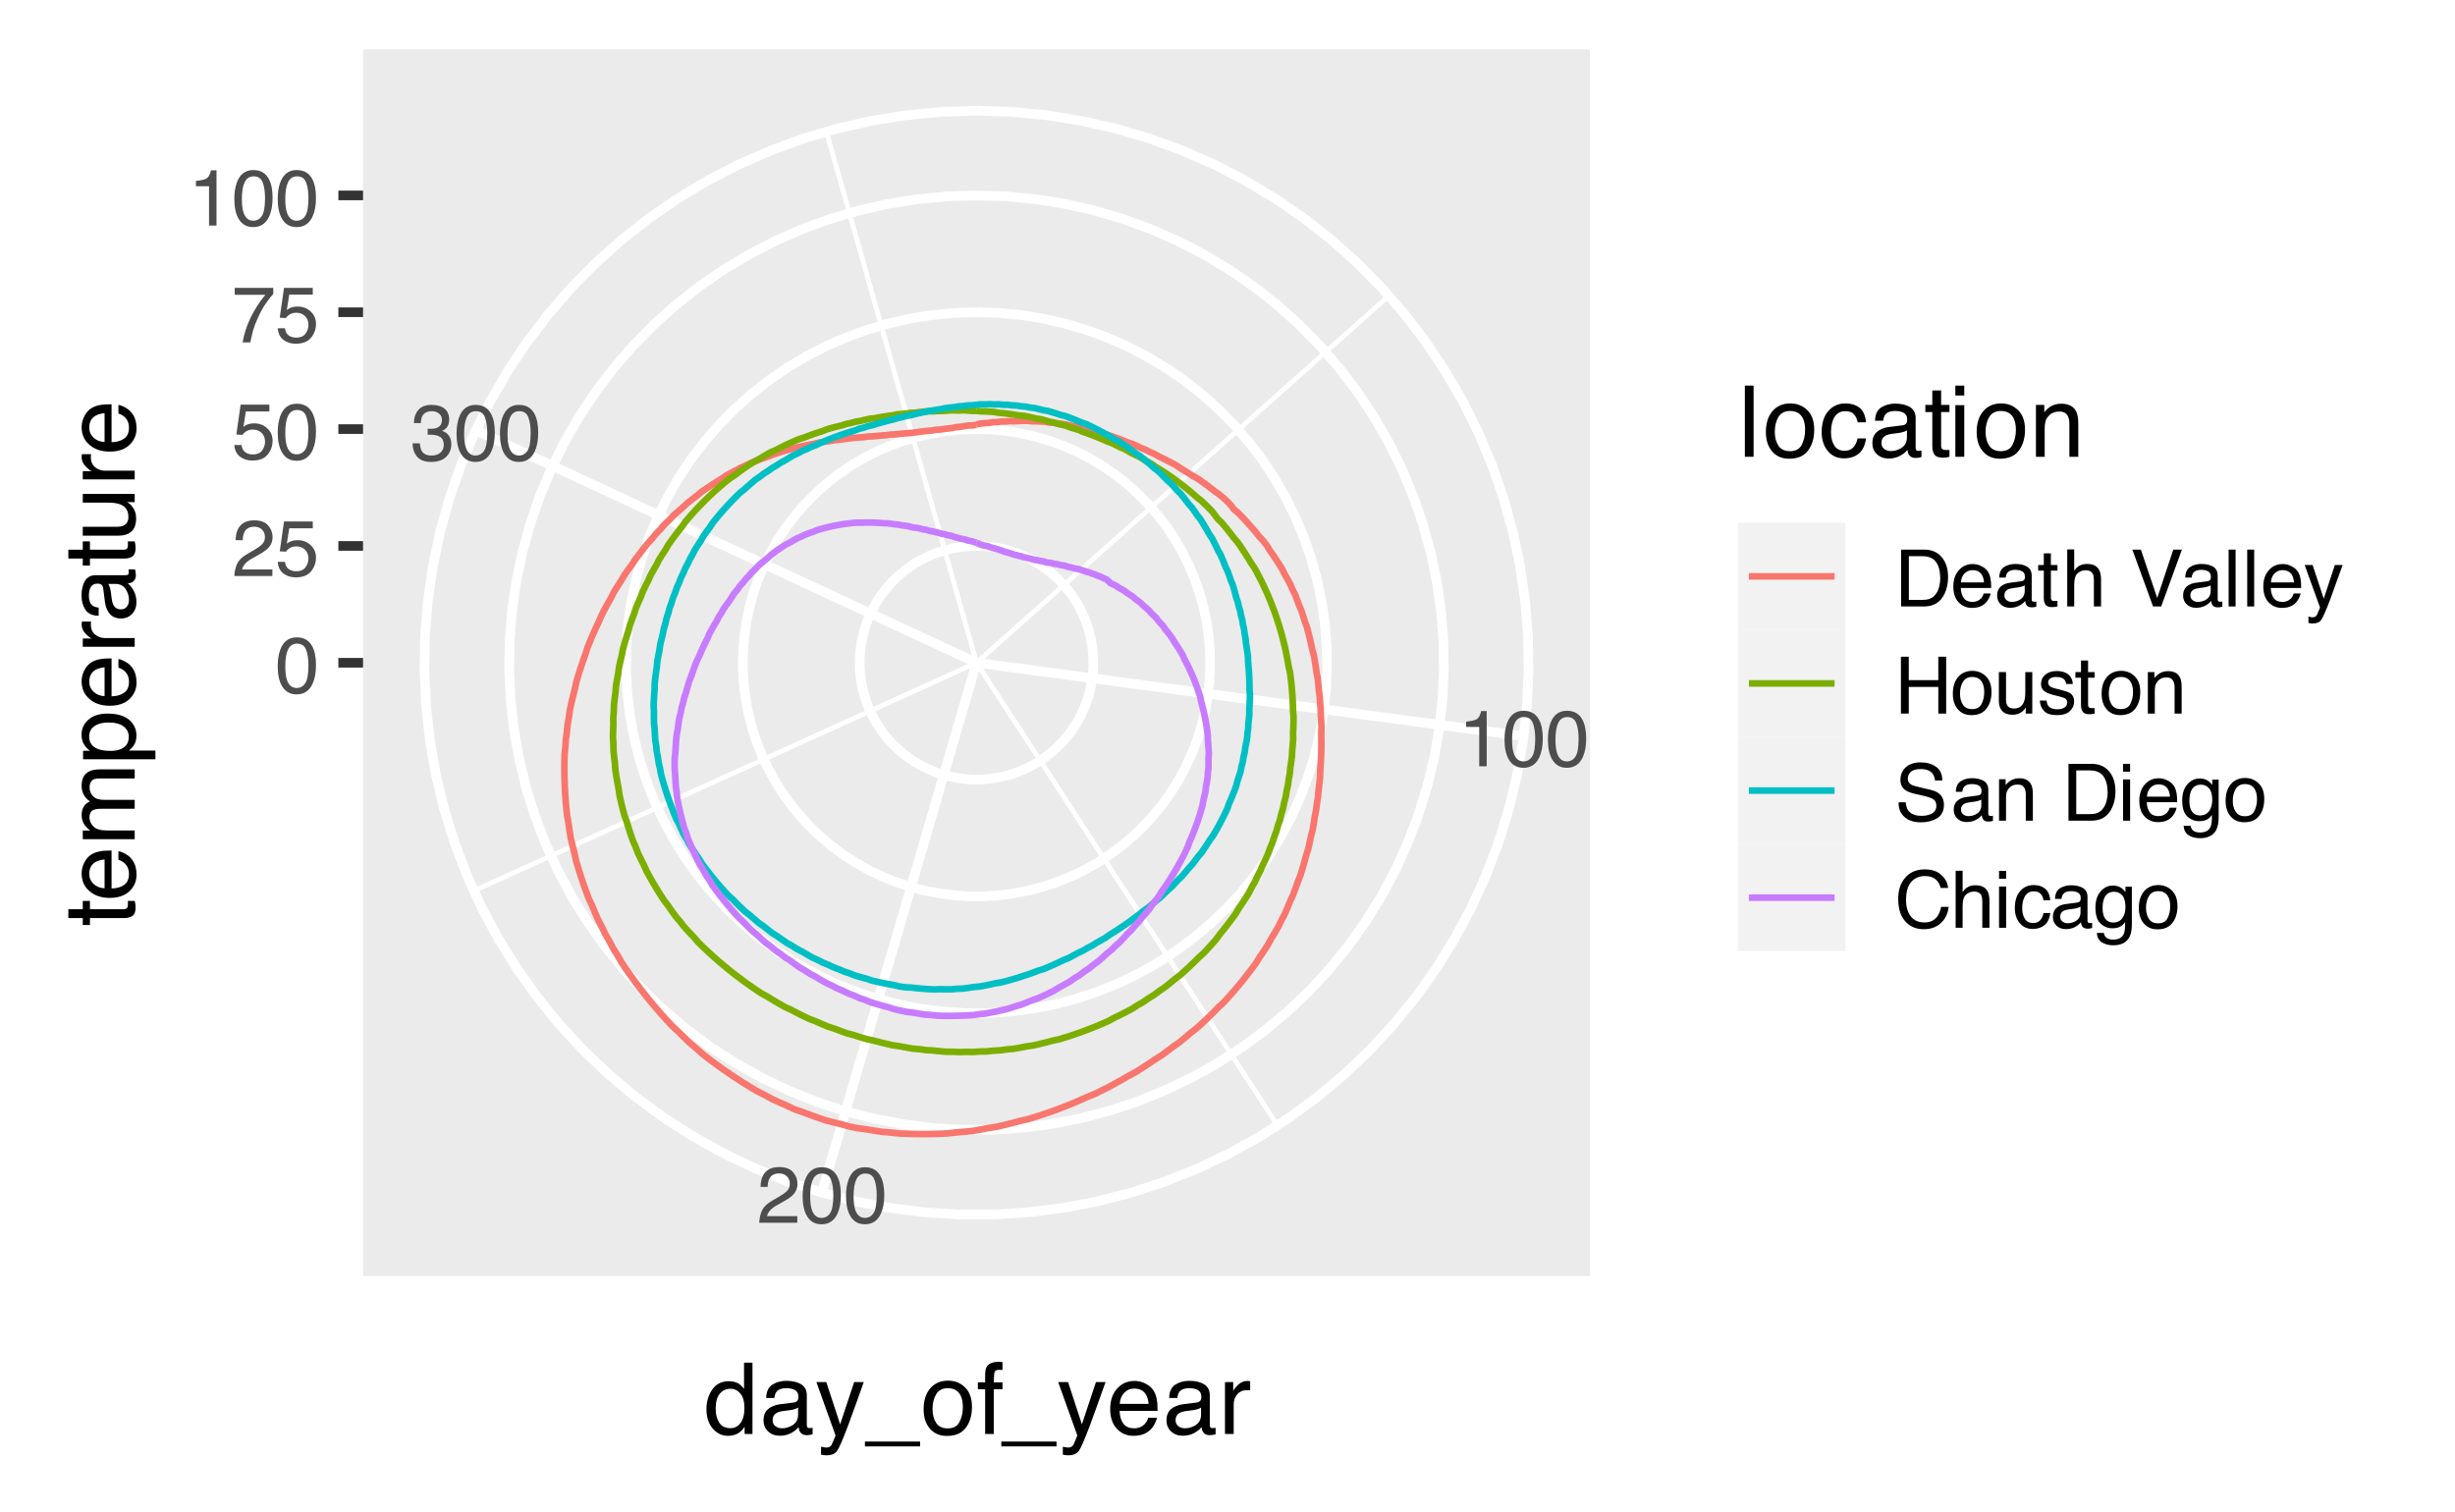 <?xml version="1.0" encoding="UTF-8"?>
<svg xmlns="http://www.w3.org/2000/svg" xmlns:xlink="http://www.w3.org/1999/xlink" width="396" height="244" viewBox="0 0 396 244">
<defs>
<g>
<g id="glyph-0-0">
<path d="M 0.406 0 L 0.406 -9.172 L 7.703 -9.172 L 7.703 0 Z M 6.547 -1.156 L 6.547 -8.031 L 1.562 -8.031 L 1.562 -1.156 Z M 6.547 -1.156 "/>
</g>
<g id="glyph-0-1">
<path d="M 1.219 -6.344 L 1.219 -7.203 C 2.031 -7.273 2.598 -7.406 2.922 -7.594 C 3.242 -7.781 3.484 -8.219 3.641 -8.906 L 4.531 -8.906 L 4.531 0 L 3.328 0 L 3.328 -6.344 Z M 1.219 -6.344 "/>
</g>
<g id="glyph-0-2">
<path d="M 3.469 -8.953 C 4.625 -8.953 5.457 -8.473 5.969 -7.516 C 6.375 -6.773 6.578 -5.766 6.578 -4.484 C 6.578 -3.266 6.395 -2.258 6.031 -1.469 C 5.508 -0.32 4.648 0.25 3.453 0.25 C 2.379 0.25 1.582 -0.219 1.062 -1.156 C 0.625 -1.938 0.406 -2.984 0.406 -4.297 C 0.406 -5.305 0.535 -6.176 0.797 -6.906 C 1.285 -8.27 2.176 -8.953 3.469 -8.953 Z M 3.453 -0.781 C 4.035 -0.781 4.5 -1.035 4.844 -1.547 C 5.188 -2.066 5.359 -3.031 5.359 -4.438 C 5.359 -5.457 5.234 -6.297 4.984 -6.953 C 4.734 -7.609 4.25 -7.938 3.531 -7.938 C 2.863 -7.938 2.379 -7.625 2.078 -7 C 1.773 -6.375 1.625 -5.457 1.625 -4.25 C 1.625 -3.332 1.719 -2.598 1.906 -2.047 C 2.207 -1.203 2.723 -0.781 3.453 -0.781 Z M 3.453 -0.781 "/>
</g>
<g id="glyph-0-3">
<path d="M 0.406 0 C 0.445 -0.77 0.602 -1.441 0.875 -2.016 C 1.156 -2.586 1.695 -3.102 2.5 -3.562 L 3.703 -4.266 C 4.234 -4.578 4.609 -4.844 4.828 -5.062 C 5.172 -5.406 5.344 -5.801 5.344 -6.25 C 5.344 -6.77 5.188 -7.18 4.875 -7.484 C 4.562 -7.797 4.145 -7.953 3.625 -7.953 C 2.852 -7.953 2.32 -7.66 2.031 -7.078 C 1.863 -6.766 1.773 -6.332 1.766 -5.781 L 0.625 -5.781 C 0.633 -6.551 0.773 -7.18 1.047 -7.672 C 1.535 -8.547 2.395 -8.984 3.625 -8.984 C 4.656 -8.984 5.406 -8.703 5.875 -8.141 C 6.344 -7.586 6.578 -6.973 6.578 -6.297 C 6.578 -5.578 6.328 -4.969 5.828 -4.469 C 5.535 -4.164 5.016 -3.805 4.266 -3.391 L 3.406 -2.906 C 3 -2.688 2.676 -2.473 2.438 -2.266 C 2.02 -1.898 1.758 -1.5 1.656 -1.062 L 6.547 -1.062 L 6.547 0 Z M 0.406 0 "/>
</g>
<g id="glyph-0-4">
<path d="M 3.328 0.25 C 2.266 0.25 1.492 -0.039 1.016 -0.625 C 0.547 -1.207 0.312 -1.914 0.312 -2.75 L 1.484 -2.75 C 1.535 -2.164 1.645 -1.742 1.812 -1.484 C 2.102 -1.016 2.629 -0.781 3.391 -0.781 C 3.984 -0.781 4.457 -0.938 4.812 -1.25 C 5.164 -1.57 5.344 -1.984 5.344 -2.484 C 5.344 -3.098 5.156 -3.523 4.781 -3.766 C 4.406 -4.016 3.883 -4.141 3.219 -4.141 C 3.133 -4.141 3.055 -4.141 2.984 -4.141 C 2.91 -4.141 2.832 -4.133 2.75 -4.125 L 2.75 -5.125 C 2.863 -5.113 2.957 -5.102 3.031 -5.094 C 3.113 -5.094 3.203 -5.094 3.297 -5.094 C 3.723 -5.094 4.07 -5.16 4.344 -5.297 C 4.812 -5.523 5.047 -5.941 5.047 -6.547 C 5.047 -6.984 4.883 -7.32 4.562 -7.562 C 4.25 -7.812 3.883 -7.938 3.469 -7.938 C 2.719 -7.938 2.195 -7.688 1.906 -7.188 C 1.75 -6.906 1.66 -6.516 1.641 -6.016 L 0.531 -6.016 C 0.531 -6.68 0.664 -7.242 0.938 -7.703 C 1.395 -8.535 2.195 -8.953 3.344 -8.953 C 4.258 -8.953 4.969 -8.75 5.469 -8.344 C 5.969 -7.938 6.219 -7.348 6.219 -6.578 C 6.219 -6.035 6.07 -5.594 5.781 -5.25 C 5.594 -5.039 5.352 -4.875 5.062 -4.75 C 5.531 -4.625 5.895 -4.375 6.156 -4 C 6.426 -3.633 6.562 -3.188 6.562 -2.656 C 6.562 -1.801 6.281 -1.102 5.719 -0.562 C 5.156 -0.02 4.359 0.25 3.328 0.25 Z M 3.328 0.25 "/>
</g>
<g id="glyph-0-5">
<path d="M 1.578 -2.281 C 1.648 -1.633 1.945 -1.191 2.469 -0.953 C 2.738 -0.828 3.051 -0.766 3.406 -0.766 C 4.07 -0.766 4.562 -0.973 4.875 -1.391 C 5.195 -1.816 5.359 -2.289 5.359 -2.812 C 5.359 -3.438 5.164 -3.922 4.781 -4.266 C 4.406 -4.609 3.953 -4.781 3.422 -4.781 C 3.035 -4.781 2.703 -4.703 2.422 -4.547 C 2.141 -4.398 1.906 -4.191 1.719 -3.922 L 0.734 -3.984 L 1.422 -8.797 L 6.062 -8.797 L 6.062 -7.703 L 2.266 -7.703 L 1.875 -5.219 C 2.082 -5.383 2.281 -5.504 2.469 -5.578 C 2.801 -5.711 3.188 -5.781 3.625 -5.781 C 4.445 -5.781 5.145 -5.516 5.719 -4.984 C 6.289 -4.461 6.578 -3.797 6.578 -2.984 C 6.578 -2.141 6.312 -1.395 5.781 -0.75 C 5.258 -0.102 4.426 0.219 3.281 0.219 C 2.551 0.219 1.906 0.016 1.344 -0.391 C 0.789 -0.797 0.477 -1.426 0.406 -2.281 Z M 1.578 -2.281 "/>
</g>
<g id="glyph-0-6">
<path d="M 6.688 -8.797 L 6.688 -7.812 C 6.406 -7.531 6.023 -7.047 5.547 -6.359 C 5.066 -5.672 4.645 -4.926 4.281 -4.125 C 3.914 -3.344 3.641 -2.633 3.453 -2 C 3.336 -1.582 3.18 -0.914 2.984 0 L 1.75 0 C 2.031 -1.707 2.656 -3.406 3.625 -5.094 C 4.188 -6.082 4.785 -6.941 5.422 -7.672 L 0.469 -7.672 L 0.469 -8.797 Z M 6.688 -8.797 "/>
</g>
<g id="glyph-0-7">
<path d="M 4.5 -1.062 C 4.914 -1.062 5.258 -1.102 5.531 -1.188 C 6.02 -1.352 6.414 -1.664 6.719 -2.125 C 6.969 -2.5 7.145 -2.977 7.25 -3.562 C 7.312 -3.906 7.344 -4.223 7.344 -4.516 C 7.344 -5.648 7.117 -6.531 6.672 -7.156 C 6.223 -7.789 5.492 -8.109 4.484 -8.109 L 2.281 -8.109 L 2.281 -1.062 Z M 1.031 -9.172 L 4.75 -9.172 C 6.008 -9.172 6.988 -8.723 7.688 -7.828 C 8.301 -7.023 8.609 -5.992 8.609 -4.734 C 8.609 -3.754 8.426 -2.875 8.062 -2.094 C 7.414 -0.695 6.305 0 4.734 0 L 1.031 0 Z M 1.031 -9.172 "/>
</g>
<g id="glyph-0-8">
<path d="M 3.609 -6.844 C 4.086 -6.844 4.547 -6.727 4.984 -6.5 C 5.43 -6.281 5.773 -5.992 6.016 -5.641 C 6.234 -5.305 6.379 -4.914 6.453 -4.469 C 6.523 -4.156 6.562 -3.66 6.562 -2.984 L 1.656 -2.984 C 1.676 -2.305 1.836 -1.758 2.141 -1.344 C 2.441 -0.938 2.906 -0.734 3.531 -0.734 C 4.113 -0.734 4.582 -0.926 4.938 -1.312 C 5.133 -1.539 5.273 -1.801 5.359 -2.094 L 6.469 -2.094 C 6.438 -1.852 6.336 -1.582 6.172 -1.281 C 6.016 -0.977 5.832 -0.727 5.625 -0.531 C 5.281 -0.195 4.859 0.023 4.359 0.141 C 4.086 0.203 3.781 0.234 3.438 0.234 C 2.602 0.234 1.895 -0.066 1.312 -0.672 C 0.738 -1.273 0.453 -2.125 0.453 -3.219 C 0.453 -4.289 0.742 -5.16 1.328 -5.828 C 1.91 -6.504 2.672 -6.844 3.609 -6.844 Z M 5.406 -3.875 C 5.363 -4.363 5.258 -4.754 5.094 -5.047 C 4.781 -5.586 4.266 -5.859 3.547 -5.859 C 3.023 -5.859 2.586 -5.672 2.234 -5.297 C 1.891 -4.93 1.707 -4.457 1.688 -3.875 Z M 3.5 -6.859 Z M 3.5 -6.859 "/>
</g>
<g id="glyph-0-9">
<path d="M 1.688 -1.781 C 1.688 -1.457 1.805 -1.203 2.047 -1.016 C 2.285 -0.828 2.566 -0.734 2.891 -0.734 C 3.285 -0.734 3.664 -0.82 4.031 -1 C 4.656 -1.312 4.969 -1.812 4.969 -2.5 L 4.969 -3.406 C 4.832 -3.32 4.656 -3.25 4.438 -3.188 C 4.227 -3.125 4.02 -3.082 3.812 -3.062 L 3.125 -2.969 C 2.719 -2.914 2.41 -2.832 2.203 -2.719 C 1.859 -2.52 1.688 -2.207 1.688 -1.781 Z M 4.406 -4.062 C 4.664 -4.094 4.844 -4.195 4.938 -4.375 C 4.977 -4.477 5 -4.625 5 -4.812 C 5 -5.195 4.863 -5.473 4.594 -5.641 C 4.32 -5.816 3.93 -5.906 3.422 -5.906 C 2.836 -5.906 2.422 -5.75 2.172 -5.438 C 2.035 -5.258 1.945 -5 1.906 -4.656 L 0.859 -4.656 C 0.879 -5.477 1.145 -6.051 1.656 -6.375 C 2.176 -6.695 2.773 -6.859 3.453 -6.859 C 4.234 -6.859 4.875 -6.707 5.375 -6.406 C 5.852 -6.102 6.094 -5.633 6.094 -5 L 6.094 -1.156 C 6.094 -1.031 6.117 -0.93 6.172 -0.859 C 6.223 -0.797 6.32 -0.766 6.469 -0.766 C 6.52 -0.766 6.578 -0.766 6.641 -0.766 C 6.703 -0.773 6.77 -0.785 6.844 -0.797 L 6.844 0.031 C 6.664 0.082 6.531 0.113 6.438 0.125 C 6.352 0.133 6.227 0.141 6.062 0.141 C 5.676 0.141 5.395 0.004 5.219 -0.266 C 5.133 -0.41 5.07 -0.617 5.031 -0.891 C 4.801 -0.586 4.473 -0.328 4.047 -0.109 C 3.617 0.109 3.145 0.219 2.625 0.219 C 2 0.219 1.488 0.031 1.094 -0.344 C 0.707 -0.719 0.516 -1.188 0.516 -1.75 C 0.516 -2.375 0.707 -2.859 1.094 -3.203 C 1.477 -3.547 1.988 -3.754 2.625 -3.828 Z M 3.484 -6.859 Z M 3.484 -6.859 "/>
</g>
<g id="glyph-0-10">
<path d="M 1.047 -8.562 L 2.188 -8.562 L 2.188 -6.688 L 3.25 -6.688 L 3.25 -5.781 L 2.188 -5.781 L 2.188 -1.406 C 2.188 -1.176 2.266 -1.02 2.422 -0.938 C 2.516 -0.895 2.66 -0.875 2.859 -0.875 C 2.91 -0.875 2.969 -0.875 3.031 -0.875 C 3.094 -0.875 3.164 -0.879 3.25 -0.891 L 3.25 0 C 3.125 0.039 2.988 0.066 2.844 0.078 C 2.707 0.098 2.562 0.109 2.406 0.109 C 1.875 0.109 1.516 -0.023 1.328 -0.297 C 1.141 -0.566 1.047 -0.914 1.047 -1.344 L 1.047 -5.781 L 0.141 -5.781 L 0.141 -6.688 L 1.047 -6.688 Z M 1.047 -8.562 "/>
</g>
<g id="glyph-0-11">
<path d="M 0.828 -9.203 L 1.953 -9.203 L 1.953 -5.781 C 2.211 -6.125 2.453 -6.363 2.672 -6.5 C 3.035 -6.738 3.488 -6.859 4.031 -6.859 C 5 -6.859 5.656 -6.52 6 -5.844 C 6.188 -5.469 6.281 -4.953 6.281 -4.297 L 6.281 0 L 5.125 0 L 5.125 -4.219 C 5.125 -4.707 5.062 -5.066 4.938 -5.297 C 4.727 -5.66 4.344 -5.844 3.781 -5.844 C 3.32 -5.844 2.898 -5.68 2.516 -5.359 C 2.141 -5.047 1.953 -4.441 1.953 -3.547 L 1.953 0 L 0.828 0 Z M 0.828 -9.203 "/>
</g>
<g id="glyph-0-12">
</g>
<g id="glyph-0-13">
<path d="M 1.703 -9.172 L 4.344 -1.359 L 6.938 -9.172 L 8.328 -9.172 L 4.984 0 L 3.672 0 L 0.328 -9.172 Z M 1.703 -9.172 "/>
</g>
<g id="glyph-0-14">
<path d="M 0.859 -9.172 L 1.984 -9.172 L 1.984 0 L 0.859 0 Z M 0.859 -9.172 "/>
</g>
<g id="glyph-0-15">
<path d="M 5 -6.688 L 6.25 -6.688 C 6.094 -6.258 5.738 -5.281 5.188 -3.75 C 4.781 -2.602 4.441 -1.664 4.172 -0.938 C 3.516 0.77 3.051 1.812 2.781 2.188 C 2.52 2.562 2.066 2.75 1.422 2.75 C 1.266 2.75 1.141 2.738 1.047 2.719 C 0.961 2.707 0.859 2.688 0.734 2.656 L 0.734 1.625 C 0.93 1.688 1.07 1.723 1.156 1.734 C 1.25 1.742 1.328 1.75 1.391 1.75 C 1.598 1.75 1.75 1.711 1.844 1.641 C 1.945 1.578 2.031 1.492 2.094 1.391 C 2.113 1.359 2.188 1.188 2.312 0.875 C 2.445 0.57 2.547 0.344 2.609 0.188 L 0.125 -6.688 L 1.406 -6.688 L 3.203 -1.25 Z M 3.188 -6.859 Z M 3.188 -6.859 "/>
</g>
<g id="glyph-0-16">
<path d="M 1 -9.172 L 2.266 -9.172 L 2.266 -5.391 L 7.031 -5.391 L 7.031 -9.172 L 8.297 -9.172 L 8.297 0 L 7.031 0 L 7.031 -4.297 L 2.266 -4.297 L 2.266 0 L 1 0 Z M 1 -9.172 "/>
</g>
<g id="glyph-0-17">
<path d="M 3.484 -0.719 C 4.223 -0.719 4.734 -1 5.016 -1.562 C 5.297 -2.133 5.438 -2.766 5.438 -3.453 C 5.438 -4.078 5.332 -4.586 5.125 -4.984 C 4.812 -5.598 4.27 -5.906 3.5 -5.906 C 2.812 -5.906 2.312 -5.641 2 -5.109 C 1.688 -4.586 1.531 -3.957 1.531 -3.219 C 1.531 -2.508 1.688 -1.914 2 -1.438 C 2.312 -0.957 2.805 -0.719 3.484 -0.719 Z M 3.531 -6.891 C 4.383 -6.891 5.109 -6.598 5.703 -6.016 C 6.305 -5.441 6.609 -4.598 6.609 -3.484 C 6.609 -2.41 6.344 -1.52 5.812 -0.812 C 5.289 -0.102 4.477 0.25 3.375 0.25 C 2.457 0.25 1.727 -0.062 1.188 -0.688 C 0.645 -1.312 0.375 -2.148 0.375 -3.203 C 0.375 -4.328 0.656 -5.223 1.219 -5.891 C 1.789 -6.555 2.562 -6.891 3.531 -6.891 Z M 3.484 -6.859 Z M 3.484 -6.859 "/>
</g>
<g id="glyph-0-18">
<path d="M 1.953 -6.688 L 1.953 -2.25 C 1.953 -1.906 2.004 -1.625 2.109 -1.406 C 2.305 -1.008 2.68 -0.812 3.234 -0.812 C 4.016 -0.812 4.547 -1.16 4.828 -1.859 C 4.984 -2.234 5.062 -2.75 5.062 -3.406 L 5.062 -6.688 L 6.188 -6.688 L 6.188 0 L 5.125 0 L 5.141 -0.984 C 4.992 -0.734 4.812 -0.52 4.594 -0.344 C 4.164 0.008 3.645 0.188 3.031 0.188 C 2.07 0.188 1.422 -0.133 1.078 -0.781 C 0.891 -1.113 0.797 -1.566 0.797 -2.141 L 0.797 -6.688 Z M 3.5 -6.859 Z M 3.5 -6.859 "/>
</g>
<g id="glyph-0-19">
<path d="M 1.5 -2.094 C 1.531 -1.719 1.625 -1.43 1.781 -1.234 C 2.062 -0.867 2.551 -0.688 3.25 -0.688 C 3.664 -0.688 4.031 -0.773 4.344 -0.953 C 4.664 -1.141 4.828 -1.426 4.828 -1.812 C 4.828 -2.094 4.695 -2.312 4.438 -2.469 C 4.281 -2.551 3.961 -2.656 3.484 -2.781 L 2.594 -3 C 2.02 -3.145 1.598 -3.305 1.328 -3.484 C 0.836 -3.785 0.594 -4.207 0.594 -4.75 C 0.594 -5.375 0.82 -5.879 1.281 -6.266 C 1.738 -6.66 2.352 -6.859 3.125 -6.859 C 4.133 -6.859 4.863 -6.566 5.312 -5.984 C 5.582 -5.609 5.719 -5.203 5.719 -4.766 L 4.656 -4.766 C 4.633 -5.023 4.539 -5.258 4.375 -5.469 C 4.125 -5.758 3.676 -5.906 3.031 -5.906 C 2.613 -5.906 2.297 -5.82 2.078 -5.656 C 1.859 -5.5 1.75 -5.285 1.75 -5.016 C 1.75 -4.723 1.891 -4.488 2.172 -4.312 C 2.336 -4.207 2.582 -4.117 2.906 -4.047 L 3.656 -3.859 C 4.469 -3.66 5.008 -3.473 5.281 -3.297 C 5.719 -3.004 5.938 -2.551 5.938 -1.938 C 5.938 -1.344 5.707 -0.828 5.25 -0.391 C 4.801 0.035 4.113 0.25 3.188 0.25 C 2.195 0.25 1.492 0.023 1.078 -0.422 C 0.66 -0.867 0.438 -1.426 0.406 -2.094 Z M 3.156 -6.859 Z M 3.156 -6.859 "/>
</g>
<g id="glyph-0-20">
<path d="M 0.828 -6.688 L 1.891 -6.688 L 1.891 -5.75 C 2.211 -6.133 2.551 -6.41 2.906 -6.578 C 3.258 -6.754 3.648 -6.844 4.078 -6.844 C 5.023 -6.844 5.664 -6.508 6 -5.844 C 6.188 -5.488 6.281 -4.973 6.281 -4.297 L 6.281 0 L 5.141 0 L 5.141 -4.219 C 5.141 -4.625 5.078 -4.953 4.953 -5.203 C 4.754 -5.617 4.395 -5.828 3.875 -5.828 C 3.602 -5.828 3.383 -5.801 3.219 -5.75 C 2.906 -5.656 2.633 -5.473 2.406 -5.203 C 2.219 -4.984 2.094 -4.754 2.031 -4.516 C 1.977 -4.273 1.953 -3.938 1.953 -3.5 L 1.953 0 L 0.828 0 Z M 3.469 -6.859 Z M 3.469 -6.859 "/>
</g>
<g id="glyph-0-21">
<path d="M 1.781 -2.969 C 1.812 -2.445 1.938 -2.02 2.156 -1.688 C 2.57 -1.082 3.301 -0.781 4.344 -0.781 C 4.801 -0.781 5.223 -0.848 5.609 -0.984 C 6.348 -1.242 6.719 -1.707 6.719 -2.375 C 6.719 -2.875 6.562 -3.227 6.25 -3.438 C 5.938 -3.645 5.441 -3.828 4.766 -3.984 L 3.531 -4.266 C 2.719 -4.441 2.141 -4.645 1.797 -4.875 C 1.211 -5.25 0.922 -5.816 0.922 -6.578 C 0.922 -7.41 1.207 -8.086 1.781 -8.609 C 2.352 -9.141 3.16 -9.406 4.203 -9.406 C 5.172 -9.406 5.988 -9.172 6.656 -8.703 C 7.332 -8.242 7.672 -7.504 7.672 -6.484 L 6.5 -6.484 C 6.438 -6.973 6.301 -7.348 6.094 -7.609 C 5.719 -8.086 5.078 -8.328 4.172 -8.328 C 3.43 -8.328 2.898 -8.172 2.578 -7.859 C 2.266 -7.555 2.109 -7.203 2.109 -6.797 C 2.109 -6.348 2.297 -6.02 2.672 -5.812 C 2.91 -5.676 3.469 -5.508 4.344 -5.312 L 5.625 -5.016 C 6.238 -4.879 6.719 -4.688 7.062 -4.438 C 7.645 -4.008 7.938 -3.383 7.938 -2.562 C 7.938 -1.551 7.566 -0.828 6.828 -0.391 C 6.086 0.047 5.227 0.266 4.25 0.266 C 3.102 0.266 2.207 -0.023 1.562 -0.609 C 0.914 -1.18 0.602 -1.969 0.625 -2.969 Z M 4.297 -9.422 Z M 4.297 -9.422 "/>
</g>
<g id="glyph-0-22">
<path d="M 0.828 -6.656 L 1.969 -6.656 L 1.969 0 L 0.828 0 Z M 0.828 -9.172 L 1.969 -9.172 L 1.969 -7.906 L 0.828 -7.906 Z M 0.828 -9.172 "/>
</g>
<g id="glyph-0-23">
<path d="M 3.188 -6.812 C 3.707 -6.812 4.164 -6.68 4.562 -6.422 C 4.77 -6.273 4.988 -6.062 5.219 -5.781 L 5.219 -6.625 L 6.25 -6.625 L 6.25 -0.547 C 6.25 0.305 6.125 0.977 5.875 1.469 C 5.406 2.375 4.523 2.828 3.234 2.828 C 2.516 2.828 1.906 2.664 1.406 2.344 C 0.914 2.02 0.645 1.516 0.594 0.828 L 1.734 0.828 C 1.785 1.129 1.895 1.363 2.062 1.531 C 2.312 1.781 2.707 1.906 3.25 1.906 C 4.113 1.906 4.68 1.598 4.953 0.984 C 5.109 0.629 5.18 -0.008 5.172 -0.938 C 4.941 -0.594 4.664 -0.336 4.344 -0.172 C 4.031 -0.004 3.613 0.078 3.094 0.078 C 2.375 0.078 1.738 -0.176 1.188 -0.688 C 0.645 -1.207 0.375 -2.062 0.375 -3.25 C 0.375 -4.363 0.648 -5.234 1.203 -5.859 C 1.754 -6.492 2.414 -6.812 3.188 -6.812 Z M 5.219 -3.375 C 5.219 -4.207 5.047 -4.82 4.703 -5.219 C 4.359 -5.613 3.922 -5.812 3.391 -5.812 C 2.598 -5.812 2.055 -5.441 1.766 -4.703 C 1.609 -4.305 1.531 -3.789 1.531 -3.156 C 1.531 -2.395 1.68 -1.816 1.984 -1.422 C 2.297 -1.035 2.711 -0.844 3.234 -0.844 C 4.035 -0.844 4.602 -1.207 4.938 -1.938 C 5.125 -2.344 5.219 -2.82 5.219 -3.375 Z M 3.312 -6.859 Z M 3.312 -6.859 "/>
</g>
<g id="glyph-0-24">
<path d="M 4.844 -9.422 C 6 -9.422 6.898 -9.113 7.547 -8.5 C 8.191 -7.895 8.547 -7.203 8.609 -6.422 L 7.406 -6.422 C 7.27 -7.016 6.992 -7.484 6.578 -7.828 C 6.172 -8.172 5.598 -8.344 4.859 -8.344 C 3.953 -8.344 3.219 -8.023 2.656 -7.391 C 2.102 -6.754 1.828 -5.781 1.828 -4.469 C 1.828 -3.395 2.078 -2.523 2.578 -1.859 C 3.086 -1.191 3.836 -0.859 4.828 -0.859 C 5.742 -0.859 6.441 -1.207 6.922 -1.906 C 7.172 -2.281 7.359 -2.77 7.484 -3.375 L 8.703 -3.375 C 8.598 -2.406 8.238 -1.594 7.625 -0.938 C 6.895 -0.156 5.914 0.234 4.688 0.234 C 3.613 0.234 2.719 -0.086 2 -0.734 C 1.039 -1.586 0.562 -2.906 0.562 -4.688 C 0.562 -6.039 0.922 -7.148 1.641 -8.016 C 2.41 -8.953 3.477 -9.422 4.844 -9.422 Z M 4.594 -9.422 Z M 4.594 -9.422 "/>
</g>
<g id="glyph-0-25">
<path d="M 3.406 -6.891 C 4.156 -6.891 4.766 -6.703 5.234 -6.328 C 5.711 -5.961 6 -5.332 6.094 -4.438 L 5 -4.438 C 4.938 -4.852 4.785 -5.195 4.547 -5.469 C 4.305 -5.738 3.926 -5.875 3.406 -5.875 C 2.688 -5.875 2.176 -5.523 1.875 -4.828 C 1.664 -4.379 1.562 -3.82 1.562 -3.156 C 1.562 -2.477 1.703 -1.91 1.984 -1.453 C 2.273 -0.992 2.723 -0.766 3.328 -0.766 C 3.797 -0.766 4.164 -0.906 4.438 -1.188 C 4.707 -1.477 4.895 -1.875 5 -2.375 L 6.094 -2.375 C 5.969 -1.477 5.656 -0.828 5.156 -0.422 C 4.656 -0.016 4.02 0.188 3.25 0.188 C 2.375 0.188 1.676 -0.129 1.156 -0.766 C 0.633 -1.398 0.375 -2.195 0.375 -3.156 C 0.375 -4.332 0.656 -5.25 1.219 -5.906 C 1.789 -6.562 2.52 -6.891 3.406 -6.891 Z M 3.234 -6.859 Z M 3.234 -6.859 "/>
</g>
<g id="glyph-1-0">
<path d="M 0.516 0 L 0.516 -11.484 L 9.625 -11.484 L 9.625 0 Z M 8.188 -1.438 L 8.188 -10.047 L 1.953 -10.047 L 1.953 -1.438 Z M 8.188 -1.438 "/>
</g>
<g id="glyph-1-1">
<path d="M 1.922 -4.094 C 1.922 -3.195 2.109 -2.445 2.484 -1.844 C 2.867 -1.238 3.484 -0.938 4.328 -0.938 C 4.973 -0.938 5.504 -1.211 5.922 -1.766 C 6.348 -2.328 6.562 -3.133 6.562 -4.188 C 6.562 -5.238 6.344 -6.02 5.906 -6.531 C 5.477 -7.039 4.945 -7.297 4.312 -7.297 C 3.602 -7.297 3.023 -7.023 2.578 -6.484 C 2.141 -5.941 1.922 -5.145 1.922 -4.094 Z M 4.047 -8.516 C 4.68 -8.516 5.219 -8.379 5.656 -8.109 C 5.906 -7.953 6.188 -7.68 6.5 -7.297 L 6.5 -11.516 L 7.859 -11.516 L 7.859 0 L 6.594 0 L 6.594 -1.172 C 6.258 -0.648 5.867 -0.273 5.422 -0.047 C 4.973 0.18 4.461 0.297 3.891 0.297 C 2.953 0.297 2.141 -0.094 1.453 -0.875 C 0.773 -1.664 0.438 -2.711 0.438 -4.016 C 0.438 -5.234 0.75 -6.285 1.375 -7.172 C 2 -8.066 2.891 -8.516 4.047 -8.516 Z M 4.047 -8.516 "/>
</g>
<g id="glyph-1-2">
<path d="M 2.109 -2.234 C 2.109 -1.828 2.254 -1.504 2.547 -1.266 C 2.848 -1.035 3.203 -0.922 3.609 -0.922 C 4.109 -0.922 4.586 -1.035 5.047 -1.266 C 5.828 -1.641 6.219 -2.258 6.219 -3.125 L 6.219 -4.266 C 6.051 -4.148 5.832 -4.055 5.562 -3.984 C 5.289 -3.91 5.023 -3.859 4.766 -3.828 L 3.906 -3.719 C 3.395 -3.656 3.016 -3.551 2.766 -3.406 C 2.328 -3.156 2.109 -2.766 2.109 -2.234 Z M 5.516 -5.078 C 5.836 -5.117 6.055 -5.254 6.172 -5.484 C 6.234 -5.609 6.266 -5.785 6.266 -6.016 C 6.266 -6.492 6.094 -6.844 5.75 -7.062 C 5.406 -7.281 4.914 -7.391 4.281 -7.391 C 3.551 -7.391 3.031 -7.191 2.719 -6.797 C 2.551 -6.578 2.441 -6.25 2.391 -5.812 L 1.078 -5.812 C 1.098 -6.844 1.43 -7.562 2.078 -7.969 C 2.723 -8.375 3.469 -8.578 4.312 -8.578 C 5.301 -8.578 6.102 -8.391 6.719 -8.016 C 7.32 -7.641 7.625 -7.055 7.625 -6.266 L 7.625 -1.438 C 7.625 -1.289 7.656 -1.172 7.719 -1.078 C 7.781 -0.992 7.906 -0.953 8.094 -0.953 C 8.156 -0.953 8.223 -0.957 8.297 -0.969 C 8.379 -0.977 8.469 -0.988 8.562 -1 L 8.562 0.047 C 8.344 0.109 8.176 0.145 8.062 0.156 C 7.945 0.176 7.789 0.188 7.594 0.188 C 7.102 0.188 6.75 0.008 6.531 -0.344 C 6.414 -0.52 6.336 -0.773 6.297 -1.109 C 6.004 -0.734 5.586 -0.406 5.047 -0.125 C 4.516 0.145 3.926 0.281 3.281 0.281 C 2.508 0.281 1.875 0.047 1.375 -0.422 C 0.883 -0.898 0.641 -1.492 0.641 -2.203 C 0.641 -2.973 0.879 -3.57 1.359 -4 C 1.848 -4.426 2.488 -4.691 3.281 -4.797 Z M 4.359 -8.578 Z M 4.359 -8.578 "/>
</g>
<g id="glyph-1-3">
<path d="M 6.266 -8.375 L 7.812 -8.375 C 7.613 -7.832 7.176 -6.609 6.5 -4.703 C 5.988 -3.266 5.562 -2.094 5.219 -1.188 C 4.406 0.957 3.832 2.266 3.5 2.734 C 3.164 3.203 2.594 3.438 1.781 3.438 C 1.582 3.438 1.426 3.426 1.312 3.406 C 1.207 3.395 1.078 3.367 0.922 3.328 L 0.922 2.047 C 1.172 2.109 1.348 2.145 1.453 2.156 C 1.566 2.176 1.664 2.188 1.75 2.188 C 2.008 2.188 2.195 2.145 2.312 2.062 C 2.438 1.977 2.539 1.875 2.625 1.75 C 2.656 1.707 2.75 1.492 2.906 1.109 C 3.07 0.723 3.191 0.438 3.266 0.25 L 0.172 -8.375 L 1.766 -8.375 L 4 -1.562 Z M 4 -8.578 Z M 4 -8.578 "/>
</g>
<g id="glyph-1-4">
<path d="M 0 2 L 0 1.219 L 8.906 1.219 L 8.906 2 Z M 0 2 "/>
</g>
<g id="glyph-1-5">
<path d="M 4.359 -0.906 C 5.285 -0.906 5.922 -1.258 6.266 -1.969 C 6.617 -2.676 6.797 -3.461 6.797 -4.328 C 6.797 -5.109 6.672 -5.742 6.422 -6.234 C 6.023 -7.004 5.344 -7.391 4.375 -7.391 C 3.508 -7.391 2.879 -7.062 2.484 -6.406 C 2.098 -5.75 1.906 -4.957 1.906 -4.031 C 1.906 -3.133 2.098 -2.391 2.484 -1.797 C 2.879 -1.203 3.504 -0.906 4.359 -0.906 Z M 4.406 -8.609 C 5.488 -8.609 6.398 -8.25 7.141 -7.531 C 7.891 -6.812 8.266 -5.754 8.266 -4.359 C 8.266 -3.016 7.938 -1.898 7.281 -1.016 C 6.625 -0.129 5.602 0.312 4.219 0.312 C 3.07 0.312 2.16 -0.078 1.484 -0.859 C 0.805 -1.641 0.469 -2.688 0.469 -4 C 0.469 -5.406 0.82 -6.523 1.531 -7.359 C 2.25 -8.191 3.207 -8.609 4.406 -8.609 Z M 4.359 -8.578 Z M 4.359 -8.578 "/>
</g>
<g id="glyph-1-6">
<path d="M 1.391 -9.641 C 1.41 -10.223 1.508 -10.648 1.688 -10.922 C 2.02 -11.398 2.656 -11.641 3.594 -11.641 C 3.676 -11.641 3.766 -11.633 3.859 -11.625 C 3.953 -11.625 4.062 -11.617 4.188 -11.609 L 4.188 -10.328 C 4.039 -10.336 3.93 -10.344 3.859 -10.344 C 3.797 -10.352 3.738 -10.359 3.688 -10.359 C 3.258 -10.359 3.004 -10.242 2.922 -10.016 C 2.836 -9.797 2.797 -9.234 2.797 -8.328 L 4.188 -8.328 L 4.188 -7.219 L 2.781 -7.219 L 2.781 0 L 1.391 0 L 1.391 -7.219 L 0.219 -7.219 L 0.219 -8.328 L 1.391 -8.328 Z M 1.391 -9.641 "/>
</g>
<g id="glyph-1-7">
<path d="M 4.516 -8.562 C 5.109 -8.562 5.68 -8.422 6.234 -8.141 C 6.797 -7.859 7.223 -7.5 7.516 -7.062 C 7.797 -6.633 7.984 -6.141 8.078 -5.578 C 8.16 -5.191 8.203 -4.578 8.203 -3.734 L 2.078 -3.734 C 2.098 -2.891 2.297 -2.207 2.672 -1.688 C 3.047 -1.176 3.629 -0.922 4.422 -0.922 C 5.148 -0.922 5.734 -1.164 6.172 -1.656 C 6.422 -1.938 6.598 -2.258 6.703 -2.625 L 8.094 -2.625 C 8.051 -2.32 7.926 -1.977 7.719 -1.594 C 7.52 -1.219 7.289 -0.91 7.031 -0.672 C 6.602 -0.254 6.078 0.023 5.453 0.172 C 5.109 0.254 4.723 0.297 4.297 0.297 C 3.254 0.297 2.367 -0.082 1.641 -0.844 C 0.922 -1.602 0.562 -2.664 0.562 -4.031 C 0.562 -5.375 0.926 -6.461 1.656 -7.297 C 2.383 -8.141 3.336 -8.562 4.516 -8.562 Z M 6.766 -4.859 C 6.703 -5.461 6.566 -5.945 6.359 -6.312 C 5.973 -6.988 5.332 -7.328 4.438 -7.328 C 3.789 -7.328 3.25 -7.094 2.812 -6.625 C 2.375 -6.164 2.141 -5.578 2.109 -4.859 Z M 4.391 -8.578 Z M 4.391 -8.578 "/>
</g>
<g id="glyph-1-8">
<path d="M 1.078 -8.375 L 2.406 -8.375 L 2.406 -6.922 C 2.52 -7.203 2.789 -7.547 3.219 -7.953 C 3.645 -8.359 4.133 -8.562 4.688 -8.562 C 4.719 -8.562 4.766 -8.555 4.828 -8.547 C 4.891 -8.547 4.992 -8.535 5.141 -8.516 L 5.141 -7.031 C 5.055 -7.051 4.977 -7.062 4.906 -7.062 C 4.844 -7.07 4.77 -7.078 4.688 -7.078 C 3.977 -7.078 3.43 -6.848 3.047 -6.391 C 2.672 -5.93 2.484 -5.406 2.484 -4.812 L 2.484 0 L 1.078 0 Z M 1.078 -8.375 "/>
</g>
<g id="glyph-1-9">
<path d="M 1.078 -11.484 L 2.484 -11.484 L 2.484 0 L 1.078 0 Z M 1.078 -11.484 "/>
</g>
<g id="glyph-1-10">
<path d="M 4.266 -8.609 C 5.203 -8.609 5.969 -8.379 6.562 -7.922 C 7.156 -7.461 7.508 -6.676 7.625 -5.562 L 6.266 -5.562 C 6.18 -6.07 5.988 -6.5 5.688 -6.844 C 5.395 -7.188 4.922 -7.359 4.266 -7.359 C 3.367 -7.359 2.727 -6.922 2.344 -6.047 C 2.094 -5.473 1.969 -4.77 1.969 -3.938 C 1.969 -3.102 2.145 -2.398 2.5 -1.828 C 2.852 -1.254 3.41 -0.969 4.172 -0.969 C 4.754 -0.969 5.211 -1.145 5.547 -1.5 C 5.891 -1.852 6.129 -2.344 6.266 -2.969 L 7.625 -2.969 C 7.469 -1.852 7.078 -1.035 6.453 -0.516 C 5.828 -0.004 5.031 0.25 4.062 0.25 C 2.969 0.25 2.094 -0.148 1.438 -0.953 C 0.789 -1.754 0.469 -2.754 0.469 -3.953 C 0.469 -5.422 0.82 -6.562 1.531 -7.375 C 2.25 -8.195 3.16 -8.609 4.266 -8.609 Z M 4.047 -8.578 Z M 4.047 -8.578 "/>
</g>
<g id="glyph-1-11">
<path d="M 1.312 -10.703 L 2.734 -10.703 L 2.734 -8.375 L 4.078 -8.375 L 4.078 -7.219 L 2.734 -7.219 L 2.734 -1.766 C 2.734 -1.473 2.832 -1.273 3.031 -1.172 C 3.145 -1.117 3.328 -1.094 3.578 -1.094 C 3.648 -1.094 3.723 -1.094 3.797 -1.094 C 3.879 -1.094 3.973 -1.098 4.078 -1.109 L 4.078 0 C 3.91 0.051 3.738 0.086 3.562 0.109 C 3.395 0.129 3.207 0.141 3 0.141 C 2.344 0.141 1.895 -0.023 1.656 -0.359 C 1.426 -0.703 1.312 -1.145 1.312 -1.688 L 1.312 -7.219 L 0.188 -7.219 L 0.188 -8.375 L 1.312 -8.375 Z M 1.312 -10.703 "/>
</g>
<g id="glyph-1-12">
<path d="M 1.031 -8.328 L 2.469 -8.328 L 2.469 0 L 1.031 0 Z M 1.031 -11.484 L 2.469 -11.484 L 2.469 -9.891 L 1.031 -9.891 Z M 1.031 -11.484 "/>
</g>
<g id="glyph-1-13">
<path d="M 1.031 -8.375 L 2.375 -8.375 L 2.375 -7.188 C 2.77 -7.676 3.188 -8.023 3.625 -8.234 C 4.07 -8.453 4.566 -8.562 5.109 -8.562 C 6.297 -8.562 7.098 -8.145 7.516 -7.312 C 7.742 -6.863 7.859 -6.219 7.859 -5.375 L 7.859 0 L 6.422 0 L 6.422 -5.281 C 6.422 -5.789 6.348 -6.203 6.203 -6.516 C 5.953 -7.035 5.5 -7.297 4.844 -7.297 C 4.508 -7.297 4.234 -7.258 4.016 -7.188 C 3.629 -7.07 3.289 -6.844 3 -6.5 C 2.77 -6.227 2.617 -5.941 2.547 -5.641 C 2.473 -5.348 2.438 -4.93 2.438 -4.391 L 2.438 0 L 1.031 0 Z M 4.344 -8.578 Z M 4.344 -8.578 "/>
</g>
<g id="glyph-2-0">
<path d="M 0 -0.516 L -11.484 -0.516 L -11.484 -9.625 L 0 -9.625 Z M -1.438 -8.188 L -10.047 -8.188 L -10.047 -1.953 L -1.438 -1.953 Z M -1.438 -8.188 "/>
</g>
<g id="glyph-2-1">
<path d="M -10.703 -1.312 L -10.703 -2.734 L -8.375 -2.734 L -8.375 -4.078 L -7.219 -4.078 L -7.219 -2.734 L -1.766 -2.734 C -1.473 -2.734 -1.273 -2.832 -1.172 -3.031 C -1.117 -3.145 -1.094 -3.328 -1.094 -3.578 C -1.094 -3.648 -1.094 -3.723 -1.094 -3.797 C -1.094 -3.879 -1.098 -3.973 -1.109 -4.078 L 0 -4.078 C 0.051 -3.91 0.086 -3.738 0.109 -3.562 C 0.129 -3.395 0.141 -3.207 0.141 -3 C 0.141 -2.344 -0.023 -1.895 -0.359 -1.656 C -0.703 -1.426 -1.145 -1.312 -1.688 -1.312 L -7.219 -1.312 L -7.219 -0.188 L -8.375 -0.188 L -8.375 -1.312 Z M -10.703 -1.312 "/>
</g>
<g id="glyph-2-2">
<path d="M -8.562 -4.516 C -8.562 -5.109 -8.422 -5.68 -8.141 -6.234 C -7.859 -6.797 -7.5 -7.223 -7.062 -7.516 C -6.633 -7.797 -6.141 -7.984 -5.578 -8.078 C -5.191 -8.16 -4.578 -8.203 -3.734 -8.203 L -3.734 -2.078 C -2.891 -2.098 -2.207 -2.297 -1.688 -2.672 C -1.176 -3.047 -0.922 -3.629 -0.922 -4.422 C -0.922 -5.148 -1.164 -5.734 -1.656 -6.172 C -1.938 -6.422 -2.258 -6.598 -2.625 -6.703 L -2.625 -8.094 C -2.32 -8.051 -1.977 -7.926 -1.594 -7.719 C -1.219 -7.52 -0.91 -7.289 -0.672 -7.031 C -0.254 -6.602 0.023 -6.078 0.172 -5.453 C 0.254 -5.109 0.297 -4.723 0.297 -4.297 C 0.297 -3.254 -0.082 -2.367 -0.844 -1.641 C -1.602 -0.922 -2.664 -0.562 -4.031 -0.562 C -5.375 -0.562 -6.461 -0.926 -7.297 -1.656 C -8.141 -2.383 -8.562 -3.336 -8.562 -4.516 Z M -4.859 -6.766 C -5.461 -6.703 -5.945 -6.566 -6.312 -6.359 C -6.988 -5.973 -7.328 -5.332 -7.328 -4.438 C -7.328 -3.789 -7.094 -3.25 -6.625 -2.812 C -6.164 -2.375 -5.578 -2.141 -4.859 -2.109 Z M -8.578 -4.391 Z M -8.578 -4.391 "/>
</g>
<g id="glyph-2-3">
<path d="M -8.375 -1.031 L -8.375 -2.422 L -7.188 -2.422 C -7.594 -2.754 -7.891 -3.055 -8.078 -3.328 C -8.398 -3.797 -8.562 -4.32 -8.562 -4.906 C -8.562 -5.57 -8.395 -6.109 -8.062 -6.516 C -7.875 -6.742 -7.598 -6.953 -7.234 -7.141 C -7.68 -7.453 -8.016 -7.816 -8.234 -8.234 C -8.453 -8.66 -8.562 -9.141 -8.562 -9.672 C -8.562 -10.797 -8.156 -11.562 -7.344 -11.969 C -6.906 -12.188 -6.316 -12.297 -5.578 -12.297 L 0 -12.297 L 0 -10.828 L -5.812 -10.828 C -6.375 -10.828 -6.758 -10.688 -6.969 -10.406 C -7.176 -10.133 -7.281 -9.797 -7.281 -9.391 C -7.281 -8.836 -7.094 -8.363 -6.719 -7.969 C -6.352 -7.57 -5.738 -7.375 -4.875 -7.375 L 0 -7.375 L 0 -5.938 L -5.469 -5.938 C -6.031 -5.938 -6.441 -5.867 -6.703 -5.734 C -7.098 -5.523 -7.297 -5.129 -7.297 -4.547 C -7.297 -4.016 -7.086 -3.531 -6.672 -3.094 C -6.266 -2.656 -5.52 -2.438 -4.438 -2.438 L 0 -2.438 L 0 -1.031 Z M -8.375 -1.031 "/>
</g>
<g id="glyph-2-4">
<path d="M -0.953 -4.562 C -0.953 -5.219 -1.223 -5.766 -1.766 -6.203 C -2.316 -6.641 -3.141 -6.859 -4.234 -6.859 C -4.898 -6.859 -5.473 -6.758 -5.953 -6.562 C -6.879 -6.195 -7.344 -5.531 -7.344 -4.562 C -7.344 -3.594 -6.852 -2.926 -5.875 -2.562 C -5.352 -2.375 -4.691 -2.281 -3.891 -2.281 C -3.242 -2.281 -2.695 -2.375 -2.25 -2.562 C -1.383 -2.926 -0.953 -3.594 -0.953 -4.562 Z M -8.328 -0.922 L -8.328 -2.297 L -7.219 -2.297 C -7.602 -2.578 -7.898 -2.883 -8.109 -3.219 C -8.422 -3.688 -8.578 -4.242 -8.578 -4.891 C -8.578 -5.836 -8.211 -6.641 -7.484 -7.297 C -6.754 -7.961 -5.719 -8.297 -4.375 -8.297 C -2.551 -8.297 -1.25 -7.816 -0.469 -6.859 C 0.031 -6.254 0.281 -5.551 0.281 -4.75 C 0.281 -4.125 0.141 -3.598 -0.141 -3.172 C -0.297 -2.922 -0.562 -2.641 -0.938 -2.328 L 3.344 -2.328 L 3.344 -0.922 Z M -8.328 -0.922 "/>
</g>
<g id="glyph-2-5">
<path d="M -8.375 -1.078 L -8.375 -2.406 L -6.922 -2.406 C -7.203 -2.52 -7.547 -2.789 -7.953 -3.219 C -8.359 -3.645 -8.562 -4.133 -8.562 -4.688 C -8.562 -4.719 -8.555 -4.766 -8.547 -4.828 C -8.547 -4.891 -8.535 -4.992 -8.516 -5.141 L -7.031 -5.141 C -7.051 -5.055 -7.062 -4.977 -7.062 -4.906 C -7.07 -4.844 -7.078 -4.77 -7.078 -4.688 C -7.078 -3.977 -6.848 -3.43 -6.391 -3.047 C -5.93 -2.672 -5.406 -2.484 -4.812 -2.484 L 0 -2.484 L 0 -1.078 Z M -8.375 -1.078 "/>
</g>
<g id="glyph-2-6">
<path d="M -2.234 -2.109 C -1.828 -2.109 -1.504 -2.254 -1.266 -2.547 C -1.035 -2.848 -0.922 -3.203 -0.922 -3.609 C -0.922 -4.109 -1.035 -4.586 -1.266 -5.047 C -1.641 -5.828 -2.258 -6.219 -3.125 -6.219 L -4.266 -6.219 C -4.148 -6.051 -4.055 -5.832 -3.984 -5.562 C -3.91 -5.289 -3.859 -5.023 -3.828 -4.766 L -3.719 -3.906 C -3.656 -3.395 -3.551 -3.016 -3.406 -2.766 C -3.156 -2.328 -2.766 -2.109 -2.234 -2.109 Z M -5.078 -5.516 C -5.117 -5.836 -5.254 -6.055 -5.484 -6.172 C -5.609 -6.234 -5.785 -6.266 -6.016 -6.266 C -6.492 -6.266 -6.844 -6.094 -7.062 -5.75 C -7.281 -5.406 -7.391 -4.914 -7.391 -4.281 C -7.391 -3.551 -7.191 -3.031 -6.797 -2.719 C -6.578 -2.551 -6.25 -2.441 -5.812 -2.391 L -5.812 -1.078 C -6.844 -1.098 -7.562 -1.43 -7.969 -2.078 C -8.375 -2.723 -8.578 -3.469 -8.578 -4.312 C -8.578 -5.301 -8.391 -6.102 -8.016 -6.719 C -7.641 -7.32 -7.055 -7.625 -6.266 -7.625 L -1.438 -7.625 C -1.289 -7.625 -1.172 -7.656 -1.078 -7.719 C -0.992 -7.781 -0.953 -7.906 -0.953 -8.094 C -0.953 -8.156 -0.957 -8.223 -0.969 -8.297 C -0.977 -8.379 -0.988 -8.469 -1 -8.562 L 0.047 -8.562 C 0.109 -8.344 0.145 -8.176 0.156 -8.062 C 0.176 -7.945 0.188 -7.789 0.188 -7.594 C 0.188 -7.102 0.008 -6.75 -0.344 -6.531 C -0.52 -6.414 -0.773 -6.336 -1.109 -6.297 C -0.734 -6.004 -0.406 -5.586 -0.125 -5.047 C 0.145 -4.516 0.281 -3.926 0.281 -3.281 C 0.281 -2.508 0.047 -1.875 -0.422 -1.375 C -0.898 -0.883 -1.492 -0.641 -2.203 -0.641 C -2.973 -0.641 -3.57 -0.879 -4 -1.359 C -4.426 -1.848 -4.691 -2.488 -4.797 -3.281 Z M -8.578 -4.359 Z M -8.578 -4.359 "/>
</g>
<g id="glyph-2-7">
<path d="M -8.375 -2.438 L -2.812 -2.438 C -2.383 -2.438 -2.035 -2.504 -1.766 -2.641 C -1.266 -2.891 -1.016 -3.359 -1.016 -4.047 C -1.016 -5.023 -1.453 -5.691 -2.328 -6.047 C -2.797 -6.234 -3.441 -6.328 -4.266 -6.328 L -8.375 -6.328 L -8.375 -7.734 L 0 -7.734 L 0 -6.406 L -1.234 -6.422 C -0.922 -6.242 -0.656 -6.02 -0.438 -5.75 C 0.008 -5.207 0.234 -4.555 0.234 -3.797 C 0.234 -2.598 -0.164 -1.785 -0.969 -1.359 C -1.395 -1.117 -1.969 -1 -2.688 -1 L -8.375 -1 Z M -8.578 -4.375 Z M -8.578 -4.375 "/>
</g>
</g>
<clipPath id="clip-0">
<path clip-rule="nonzero" d="M 2.434 0 L 393.562 0 L 393.562 244 L 2.434 244 Z M 2.434 0 "/>
</clipPath>
<clipPath id="clip-1">
<path clip-rule="nonzero" d="M 58.562 7.969 L 256.465 7.969 L 256.465 205.871 L 58.562 205.871 Z M 58.562 7.969 "/>
</clipPath>
</defs>
<rect x="-39.6" y="-24.4" width="475.2" height="292.8" fill="rgb(100%, 100%, 100%)" fill-opacity="1"/>
<g clip-path="url(#clip-0)">
<path fill-rule="nonzero" fill="rgb(100%, 100%, 100%)" fill-opacity="1" stroke-width="1.552" stroke-linecap="round" stroke-linejoin="round" stroke="rgb(100%, 100%, 100%)" stroke-opacity="1" stroke-miterlimit="10" d="M 2.434 244 L 393.562 244 L 393.562 0 L 2.434 0 Z M 2.434 244 "/>
</g>
<g clip-path="url(#clip-1)">
<path fill-rule="nonzero" fill="rgb(92.157%, 92.157%, 92.157%)" fill-opacity="1" d="M 58.562 205.871 L 256.465 205.871 L 256.465 7.969 L 58.562 7.969 Z M 58.562 205.871 "/>
</g>
<path fill="none" stroke-width="1.552" stroke-linecap="butt" stroke-linejoin="round" stroke="rgb(100%, 100%, 100%)" stroke-opacity="1" stroke-miterlimit="10" d="M 157.516 106.922 L 245.777 118.766 "/>
<path fill="none" stroke-width="1.552" stroke-linecap="butt" stroke-linejoin="round" stroke="rgb(100%, 100%, 100%)" stroke-opacity="1" stroke-miterlimit="10" d="M 157.516 106.922 L 132.559 192.41 "/>
<path fill="none" stroke-width="1.552" stroke-linecap="butt" stroke-linejoin="round" stroke="rgb(100%, 100%, 100%)" stroke-opacity="1" stroke-miterlimit="10" d="M 157.516 106.922 L 76.738 69.418 "/>
<path fill="none" stroke-width="0.776" stroke-linecap="butt" stroke-linejoin="round" stroke="rgb(100%, 100%, 100%)" stroke-opacity="1" stroke-miterlimit="10" d="M 157.516 106.922 L 224.035 47.711 "/>
<path fill="none" stroke-width="0.776" stroke-linecap="butt" stroke-linejoin="round" stroke="rgb(100%, 100%, 100%)" stroke-opacity="1" stroke-miterlimit="10" d="M 157.516 106.922 L 245.777 118.766 "/>
<path fill="none" stroke-width="0.776" stroke-linecap="butt" stroke-linejoin="round" stroke="rgb(100%, 100%, 100%)" stroke-opacity="1" stroke-miterlimit="10" d="M 157.516 106.922 L 206.07 181.574 "/>
<path fill="none" stroke-width="0.776" stroke-linecap="butt" stroke-linejoin="round" stroke="rgb(100%, 100%, 100%)" stroke-opacity="1" stroke-miterlimit="10" d="M 157.516 106.922 L 132.559 192.41 "/>
<path fill="none" stroke-width="0.776" stroke-linecap="butt" stroke-linejoin="round" stroke="rgb(100%, 100%, 100%)" stroke-opacity="1" stroke-miterlimit="10" d="M 157.516 106.922 L 76.418 143.727 "/>
<path fill="none" stroke-width="0.776" stroke-linecap="butt" stroke-linejoin="round" stroke="rgb(100%, 100%, 100%)" stroke-opacity="1" stroke-miterlimit="10" d="M 157.516 106.922 L 76.738 69.418 "/>
<path fill="none" stroke-width="0.776" stroke-linecap="butt" stroke-linejoin="round" stroke="rgb(100%, 100%, 100%)" stroke-opacity="1" stroke-miterlimit="10" d="M 157.516 106.922 L 133.293 21.223 "/>
<path fill="none" stroke-width="1.552" stroke-linecap="butt" stroke-linejoin="round" stroke="rgb(100%, 100%, 100%)" stroke-opacity="1" stroke-miterlimit="10" d="M 157.516 106.922 L 157.516 106.922 "/>
<path fill="none" stroke-width="1.552" stroke-linecap="butt" stroke-linejoin="round" stroke="rgb(100%, 100%, 100%)" stroke-opacity="1" stroke-miterlimit="10" d="M 157.516 88.074 L 158.711 88.109 L 159.898 88.227 L 161.082 88.414 L 162.246 88.676 L 163.395 89.016 L 164.52 89.422 L 165.613 89.902 L 166.676 90.449 L 167.703 91.066 L 168.688 91.742 L 169.629 92.484 L 170.52 93.281 L 171.359 94.133 L 172.141 95.035 L 172.867 95.988 L 173.527 96.984 L 174.129 98.02 L 174.66 99.09 L 175.121 100.195 L 175.512 101.324 L 175.832 102.477 L 176.074 103.648 L 176.246 104.832 L 176.34 106.023 L 176.359 107.219 L 176.301 108.414 L 176.168 109.602 L 175.961 110.781 L 175.68 111.945 L 175.324 113.086 L 174.898 114.203 L 174.402 115.289 L 173.836 116.344 L 173.207 117.359 L 172.512 118.336 L 171.758 119.262 L 170.945 120.141 L 170.082 120.969 L 169.164 121.734 L 168.203 122.445 L 167.195 123.094 L 166.148 123.672 L 165.07 124.188 L 163.961 124.633 L 162.824 125.004 L 161.668 125.305 L 160.492 125.531 L 159.305 125.684 L 158.113 125.758 L 156.914 125.758 L 155.723 125.684 L 154.535 125.531 L 153.363 125.305 L 152.203 125.004 L 151.066 124.633 L 149.957 124.188 L 148.879 123.672 L 147.832 123.094 L 146.824 122.445 L 145.863 121.734 L 144.945 120.969 L 144.082 120.141 L 143.27 119.262 L 142.516 118.336 L 141.82 117.359 L 141.191 116.344 L 140.625 115.289 L 140.129 114.203 L 139.703 113.086 L 139.348 111.945 L 139.066 110.781 L 138.859 109.602 L 138.727 108.414 L 138.668 107.219 L 138.688 106.023 L 138.781 104.832 L 138.953 103.648 L 139.199 102.477 L 139.516 101.324 L 139.906 100.195 L 140.371 99.09 L 140.898 98.02 L 141.5 96.984 L 142.16 95.988 L 142.887 95.035 L 143.668 94.133 L 144.508 93.281 L 145.398 92.484 L 146.34 91.742 L 147.324 91.066 L 148.352 90.449 L 149.414 89.902 L 150.508 89.422 L 151.633 89.016 L 152.781 88.676 L 153.945 88.414 L 155.129 88.227 L 156.32 88.109 L 157.516 88.074 "/>
<path fill="none" stroke-width="1.552" stroke-linecap="butt" stroke-linejoin="round" stroke="rgb(100%, 100%, 100%)" stroke-opacity="1" stroke-miterlimit="10" d="M 157.516 69.227 L 159.906 69.301 L 162.285 69.527 L 164.648 69.906 L 166.98 70.434 L 169.277 71.109 L 171.523 71.926 L 173.715 72.883 L 175.84 73.98 L 177.895 75.211 L 179.863 76.566 L 181.742 78.043 L 183.527 79.641 L 185.203 81.344 L 186.77 83.152 L 188.219 85.055 L 189.543 87.047 L 190.742 89.117 L 191.805 91.262 L 192.727 93.469 L 193.508 95.727 L 194.148 98.035 L 194.637 100.375 L 194.977 102.742 L 195.168 105.129 L 195.203 107.52 L 195.09 109.91 L 194.824 112.285 L 194.41 114.641 L 193.848 116.965 L 193.137 119.25 L 192.281 121.484 L 191.289 123.66 L 190.16 125.77 L 188.898 127.801 L 187.512 129.75 L 186.004 131.605 L 184.379 133.363 L 182.648 135.016 L 180.816 136.551 L 178.891 137.969 L 176.879 139.262 L 174.785 140.426 L 172.629 141.453 L 170.406 142.344 L 168.133 143.09 L 165.82 143.691 L 163.469 144.145 L 161.098 144.445 L 158.711 144.598 L 156.316 144.598 L 153.93 144.445 L 151.559 144.145 L 149.211 143.691 L 146.895 143.09 L 144.621 142.344 L 142.402 141.453 L 140.242 140.426 L 138.152 139.262 L 136.137 137.969 L 134.211 136.551 L 132.379 135.016 L 130.648 133.363 L 129.027 131.605 L 127.516 129.75 L 126.129 127.801 L 124.867 125.77 L 123.738 123.66 L 122.746 121.484 L 121.891 119.25 L 121.18 116.965 L 120.617 114.641 L 120.203 112.285 L 119.938 109.91 L 119.824 107.52 L 119.859 105.129 L 120.051 102.742 L 120.391 100.375 L 120.879 98.035 L 121.52 95.727 L 122.301 93.469 L 123.227 91.262 L 124.285 89.117 L 125.484 87.047 L 126.809 85.055 L 128.258 83.152 L 129.824 81.344 L 131.5 79.641 L 133.285 78.043 L 135.164 76.566 L 137.133 75.211 L 139.188 73.98 L 141.312 72.883 L 143.504 71.926 L 145.75 71.109 L 148.047 70.434 L 150.379 69.906 L 152.742 69.527 L 155.121 69.301 L 157.516 69.227 "/>
<path fill="none" stroke-width="1.552" stroke-linecap="butt" stroke-linejoin="round" stroke="rgb(100%, 100%, 100%)" stroke-opacity="1" stroke-miterlimit="10" d="M 157.516 50.379 L 161.102 50.492 L 164.672 50.832 L 168.215 51.398 L 171.715 52.191 L 175.156 53.199 L 178.527 54.43 L 181.816 55.867 L 185.004 57.512 L 188.082 59.355 L 191.039 61.387 L 193.859 63.605 L 196.531 66 L 199.051 68.555 L 201.398 71.266 L 203.574 74.121 L 205.559 77.109 L 207.355 80.219 L 208.949 83.434 L 210.332 86.742 L 211.508 90.133 L 212.465 93.59 L 213.199 97.102 L 213.707 100.652 L 213.992 104.23 L 214.051 107.816 L 213.879 111.402 L 213.48 114.969 L 212.859 118.5 L 212.012 121.988 L 210.949 125.414 L 209.668 128.766 L 208.176 132.031 L 206.48 135.191 L 204.59 138.242 L 202.508 141.164 L 200.246 143.949 L 197.812 146.586 L 195.215 149.062 L 192.465 151.367 L 189.578 153.496 L 186.559 155.434 L 183.422 157.18 L 180.184 158.723 L 176.852 160.055 L 173.445 161.176 L 169.973 162.074 L 166.449 162.754 L 162.887 163.207 L 159.309 163.438 L 155.719 163.438 L 152.141 163.207 L 148.578 162.754 L 145.059 162.074 L 141.582 161.176 L 138.176 160.055 L 134.844 158.723 L 131.605 157.18 L 128.469 155.434 L 125.449 153.496 L 122.562 151.367 L 119.812 149.062 L 117.215 146.586 L 114.781 143.949 L 112.52 141.164 L 110.438 138.242 L 108.547 135.191 L 106.852 132.031 L 105.359 128.766 L 104.082 125.414 L 103.016 121.988 L 102.168 118.5 L 101.547 114.969 L 101.148 111.402 L 100.977 107.816 L 101.035 104.23 L 101.32 100.652 L 101.828 97.102 L 102.562 93.59 L 103.52 90.133 L 104.695 86.742 L 106.082 83.434 L 107.672 80.219 L 109.469 77.109 L 111.453 74.121 L 113.629 71.266 L 115.977 68.555 L 118.496 66 L 121.168 63.605 L 123.988 61.387 L 126.945 59.355 L 130.023 57.512 L 133.211 55.867 L 136.5 54.43 L 139.871 53.199 L 143.312 52.191 L 146.812 51.398 L 150.355 50.832 L 153.926 50.492 L 157.516 50.379 "/>
<path fill="none" stroke-width="1.552" stroke-linecap="butt" stroke-linejoin="round" stroke="rgb(100%, 100%, 100%)" stroke-opacity="1" stroke-miterlimit="10" d="M 157.516 31.531 L 162.297 31.68 L 167.059 32.137 L 171.781 32.891 L 176.449 33.945 L 181.039 35.293 L 185.535 36.93 L 189.918 38.848 L 194.168 41.039 L 198.273 43.496 L 202.215 46.211 L 205.973 49.168 L 209.539 52.359 L 212.895 55.766 L 216.027 59.383 L 218.926 63.191 L 221.574 67.172 L 223.969 71.316 L 226.094 75.602 L 227.941 80.016 L 229.504 84.535 L 230.781 89.148 L 231.758 93.828 L 232.441 98.566 L 232.82 103.332 L 232.895 108.117 L 232.668 112.895 L 232.137 117.648 L 231.309 122.363 L 230.18 127.012 L 228.758 131.578 L 227.051 136.047 L 225.062 140.398 L 222.805 144.617 L 220.281 148.68 L 217.508 152.578 L 214.492 156.293 L 211.246 159.805 L 207.781 163.105 L 204.117 166.184 L 200.266 169.02 L 196.242 171.605 L 192.059 173.93 L 187.742 175.988 L 183.301 177.766 L 178.754 179.258 L 174.125 180.461 L 169.426 181.363 L 164.68 181.969 L 159.906 182.273 L 155.121 182.273 L 150.348 181.969 L 145.602 181.363 L 140.906 180.461 L 136.273 179.258 L 131.73 177.766 L 127.289 175.988 L 122.969 173.93 L 118.785 171.605 L 114.762 169.02 L 110.91 166.184 L 107.246 163.105 L 103.781 159.805 L 100.535 156.293 L 97.52 152.578 L 94.746 148.68 L 92.223 144.617 L 89.965 140.398 L 87.977 136.047 L 86.27 131.578 L 84.848 127.012 L 83.723 122.363 L 82.891 117.648 L 82.359 112.895 L 82.133 108.117 L 82.207 103.332 L 82.586 98.566 L 83.27 93.828 L 84.246 89.148 L 85.523 84.535 L 87.086 80.016 L 88.938 75.602 L 91.059 71.316 L 93.453 67.172 L 96.102 63.191 L 99 59.383 L 102.133 55.766 L 105.488 52.359 L 109.055 49.168 L 112.812 46.211 L 116.754 43.496 L 120.859 41.039 L 125.109 38.848 L 129.492 36.93 L 133.988 35.293 L 138.578 33.945 L 143.246 32.891 L 147.969 32.137 L 152.73 31.68 L 157.516 31.531 "/>
<path fill="none" stroke-width="1.552" stroke-linecap="butt" stroke-linejoin="round" stroke="rgb(100%, 100%, 100%)" stroke-opacity="1" stroke-miterlimit="10" d="M 157.516 17.863 L 163.16 18.043 L 168.789 18.582 L 174.367 19.473 L 179.879 20.719 L 185.301 22.312 L 190.613 24.246 L 195.789 26.512 L 200.812 29.102 L 205.66 32.004 L 210.316 35.207 L 214.758 38.699 L 218.969 42.469 L 222.934 46.496 L 226.633 50.766 L 230.055 55.262 L 233.188 59.969 L 236.012 64.863 L 238.523 69.926 L 240.703 75.137 L 242.555 80.477 L 244.059 85.926 L 245.215 91.457 L 246.02 97.051 L 246.469 102.684 L 246.559 108.332 L 246.289 113.98 L 245.664 119.594 L 244.684 125.16 L 243.348 130.652 L 241.672 136.047 L 239.656 141.328 L 237.309 146.469 L 234.637 151.449 L 231.66 156.25 L 228.383 160.855 L 224.816 165.238 L 220.984 169.391 L 216.895 173.289 L 212.562 176.922 L 208.016 180.273 L 203.258 183.328 L 198.32 186.078 L 193.219 188.504 L 187.973 190.605 L 182.605 192.371 L 177.133 193.789 L 171.586 194.859 L 165.98 195.574 L 160.34 195.934 L 154.688 195.934 L 149.047 195.574 L 143.441 194.859 L 137.895 193.789 L 132.426 192.371 L 127.055 190.605 L 121.809 188.504 L 116.707 186.078 L 111.77 183.328 L 107.016 180.273 L 102.465 176.922 L 98.133 173.289 L 94.043 169.391 L 90.211 165.238 L 86.648 160.855 L 83.367 156.25 L 80.391 151.449 L 77.719 146.469 L 75.371 141.328 L 73.355 136.047 L 71.68 130.652 L 70.348 125.16 L 69.363 119.594 L 68.738 113.98 L 68.469 108.332 L 68.559 102.684 L 69.008 97.051 L 69.812 91.457 L 70.969 85.926 L 72.473 80.477 L 74.324 75.137 L 76.504 69.926 L 79.016 64.863 L 81.84 59.969 L 84.973 55.262 L 88.395 50.766 L 92.094 46.496 L 96.059 42.469 L 100.27 38.699 L 104.711 35.207 L 109.367 32.004 L 114.215 29.102 L 119.238 26.512 L 124.414 24.246 L 129.727 22.312 L 135.148 20.719 L 140.66 19.473 L 146.238 18.582 L 151.867 18.043 L 157.516 17.863 "/>
<path fill="none" stroke-width="1.067" stroke-linecap="butt" stroke-linejoin="round" stroke="rgb(97.255%, 46.275%, 42.745%)" stroke-opacity="1" stroke-miterlimit="10" d="M 157.516 68.473 L 158.18 68.328 L 158.844 68.27 L 159.516 68.223 L 160.191 68.109 L 160.863 68.09 L 161.547 68 L 162.227 68 L 162.918 67.938 L 163.598 67.965 L 164.293 67.926 L 164.992 67.898 L 165.695 67.887 L 166.383 67.961 L 167.086 67.973 L 167.793 67.996 L 168.504 68.035 L 169.191 68.156 L 169.906 68.219 L 170.617 68.297 L 171.332 68.387 L 172.047 68.488 L 172.734 68.676 L 173.445 68.801 L 174.16 68.945 L 174.875 69.102 L 175.59 69.27 L 176.301 69.449 L 177.016 69.645 L 177.727 69.855 L 178.434 70.078 L 179.145 70.312 L 179.848 70.562 L 180.551 70.824 L 181.254 71.102 L 181.953 71.391 L 182.691 71.633 L 183.387 71.949 L 184.074 72.281 L 184.809 72.566 L 185.492 72.926 L 186.219 73.238 L 186.895 73.625 L 187.617 73.969 L 188.332 74.328 L 189.047 74.699 L 189.758 75.09 L 190.41 75.547 L 191.113 75.961 L 191.809 76.395 L 192.5 76.844 L 193.246 77.258 L 193.93 77.734 L 194.605 78.227 L 195.273 78.734 L 195.938 79.258 L 196.656 79.75 L 197.305 80.301 L 197.945 80.867 L 198.52 81.488 L 199.016 82.16 L 199.695 82.727 L 200.305 83.348 L 200.902 83.984 L 201.492 84.633 L 202.074 85.293 L 202.645 85.969 L 203.207 86.656 L 203.824 87.328 L 204.367 88.043 L 204.824 88.801 L 205.344 89.539 L 205.848 90.289 L 206.344 91.055 L 206.824 91.832 L 207.223 92.641 L 207.68 93.441 L 208.121 94.25 L 208.48 95.09 L 208.898 95.922 L 209.227 96.777 L 209.543 97.645 L 209.918 98.504 L 210.203 99.387 L 210.477 100.277 L 210.809 101.164 L 211.047 102.07 L 211.273 102.98 L 211.484 103.898 L 211.68 104.82 L 211.934 105.75 L 212.098 106.688 L 212.242 107.629 L 212.375 108.574 L 212.562 109.527 L 212.66 110.484 L 212.742 111.445 L 212.879 112.418 L 212.926 113.391 L 213.031 114.371 L 213.043 115.348 L 213.113 116.34 L 213.164 117.34 L 213.125 118.324 L 213.141 119.332 L 213.141 120.34 L 213.121 121.352 L 213.082 122.367 L 213.023 123.387 L 212.949 124.406 L 212.926 125.453 L 212.812 126.48 L 212.68 127.508 L 212.598 128.566 L 212.426 129.598 L 212.301 130.656 L 212.09 131.691 L 211.93 132.758 L 211.746 133.824 L 211.477 134.855 L 211.254 135.926 L 211.008 136.992 L 210.68 138.023 L 210.395 139.09 L 210.086 140.156 L 209.758 141.223 L 209.348 142.246 L 208.977 143.305 L 208.586 144.363 L 208.113 145.375 L 207.684 146.426 L 207.23 147.477 L 206.695 148.473 L 206.199 149.512 L 205.629 150.492 L 205.035 151.469 L 204.477 152.492 L 203.848 153.453 L 203.195 154.406 L 202.578 155.406 L 201.887 156.344 L 201.176 157.27 L 200.449 158.188 L 199.703 159.098 L 198.938 159.992 L 198.152 160.879 L 197.352 161.754 L 196.488 162.555 L 195.652 163.406 L 194.797 164.242 L 193.926 165.066 L 193.035 165.879 L 192.09 166.613 L 191.168 167.395 L 190.23 168.168 L 189.238 168.855 L 188.266 169.594 L 187.281 170.32 L 186.246 170.961 L 185.23 171.652 L 184.195 172.328 L 183.148 172.988 L 182.059 173.562 L 180.98 174.188 L 179.891 174.797 L 178.789 175.391 L 177.668 175.961 L 176.535 176.516 L 175.375 176.98 L 174.219 177.496 L 173.047 177.996 L 171.867 178.473 L 170.672 178.934 L 169.469 179.371 L 168.254 179.789 L 167.027 180.188 L 165.789 180.566 L 164.535 180.848 L 163.277 181.184 L 162.012 181.496 L 160.738 181.789 L 159.453 181.984 L 158.16 182.234 L 156.863 182.461 L 155.559 182.59 L 154.25 182.695 L 152.934 182.852 L 151.617 182.914 L 150.293 182.949 L 148.969 182.965 L 147.641 182.957 L 146.312 182.922 L 144.98 182.867 L 143.664 182.715 L 142.332 182.613 L 141.016 182.414 L 139.699 182.191 L 138.367 182.02 L 137.059 181.754 L 135.773 181.391 L 134.473 181.078 L 133.176 180.742 L 131.91 180.312 L 130.648 179.859 L 129.398 179.387 L 128.125 178.961 L 126.922 178.375 L 125.695 177.84 L 124.48 177.281 L 123.305 176.633 L 122.113 176.035 L 120.961 175.348 L 119.828 174.645 L 118.703 173.918 L 117.598 173.176 L 116.5 172.414 L 115.422 171.637 L 114.355 170.84 L 113.305 170.027 L 112.312 169.133 L 111.293 168.285 L 110.34 167.363 L 109.398 166.426 L 108.43 165.531 L 107.527 164.562 L 106.645 163.582 L 105.777 162.586 L 104.934 161.578 L 104.105 160.559 L 103.301 159.527 L 102.512 158.48 L 101.742 157.426 L 100.996 156.359 L 100.27 155.281 L 99.621 154.148 L 98.934 153.051 L 98.328 151.898 L 97.684 150.785 L 97.125 149.617 L 96.523 148.484 L 96.004 147.305 L 95.512 146.121 L 94.973 144.969 L 94.523 143.773 L 94.094 142.57 L 93.691 141.367 L 93.309 140.16 L 92.945 138.949 L 92.68 137.703 L 92.363 136.488 L 92.07 135.273 L 91.871 134.027 L 91.695 132.785 L 91.473 131.566 L 91.344 130.328 L 91.234 129.09 L 91.152 127.855 L 91.09 126.621 L 91.051 125.395 L 91.035 124.172 L 91.039 122.957 L 91.07 121.742 L 91.191 120.52 L 91.266 119.324 L 91.434 118.117 L 91.547 116.934 L 91.758 115.746 L 91.918 114.578 L 92.168 113.41 L 92.441 112.254 L 92.738 111.109 L 92.977 109.977 L 93.309 108.855 L 93.664 107.746 L 94.035 106.648 L 94.426 105.562 L 94.762 104.488 L 95.188 103.43 L 95.633 102.387 L 96.094 101.355 L 96.574 100.34 L 96.996 99.328 L 97.508 98.34 L 98.039 97.371 L 98.582 96.414 L 99.066 95.457 L 99.645 94.535 L 100.23 93.625 L 100.762 92.715 L 101.379 91.836 L 102.008 90.977 L 102.578 90.113 L 103.234 89.285 L 103.832 88.453 L 104.512 87.66 L 105.203 86.883 L 105.836 86.098 L 106.551 85.359 L 107.203 84.609 L 107.938 83.902 L 108.613 83.188 L 109.363 82.52 L 110.125 81.867 L 110.828 81.203 L 111.605 80.59 L 112.387 79.996 L 113.113 79.383 L 113.91 78.828 L 114.715 78.289 L 115.523 77.773 L 116.336 77.273 L 117.098 76.75 L 117.918 76.289 L 118.746 75.848 L 119.578 75.426 L 120.41 75.023 L 121.246 74.641 L 122.086 74.277 L 122.98 73.984 L 123.82 73.66 L 124.66 73.355 L 125.504 73.066 L 126.344 72.801 L 127.188 72.551 L 128.027 72.32 L 128.867 72.109 L 129.703 71.918 L 130.539 71.742 L 131.375 71.586 L 132.16 71.387 L 132.988 71.266 L 133.816 71.164 L 134.598 71.016 L 135.414 70.945 L 136.191 70.832 L 136.965 70.73 L 137.734 70.648 L 138.504 70.582 L 139.266 70.527 L 139.992 70.422 L 140.75 70.402 L 141.473 70.324 L 142.191 70.262 L 142.906 70.215 L 143.594 70.109 L 144.309 70.09 L 144.992 70.012 L 145.676 69.945 L 146.355 69.891 L 147.035 69.848 L 147.695 69.746 L 148.355 69.656 L 149.016 69.578 L 149.676 69.512 L 150.332 69.453 L 150.98 69.336 L 151.641 69.305 L 152.289 69.207 L 152.938 69.125 L 153.59 69.051 L 154.234 68.914 L 154.891 68.863 L 155.539 68.75 L 156.195 68.645 L 156.855 68.629 L 157.516 68.547 "/>
<path fill="none" stroke-width="1.067" stroke-linecap="butt" stroke-linejoin="round" stroke="rgb(48.627%, 68.235%, 0%)" stroke-opacity="1" stroke-miterlimit="10" d="M 157.516 66.285 L 158.211 66.367 L 158.91 66.383 L 159.609 66.414 L 160.305 66.457 L 160.992 66.586 L 161.688 66.652 L 162.379 66.73 L 163.07 66.82 L 163.762 66.922 L 164.449 67.035 L 165.148 67.086 L 165.832 67.223 L 166.516 67.371 L 167.195 67.531 L 167.891 67.633 L 168.566 67.816 L 169.238 68.012 L 169.926 68.148 L 170.594 68.367 L 171.281 68.527 L 171.965 68.699 L 172.621 68.953 L 173.301 69.152 L 173.98 69.359 L 174.625 69.648 L 175.297 69.879 L 175.965 70.125 L 176.629 70.379 L 177.293 70.648 L 177.949 70.93 L 178.605 71.223 L 179.297 71.461 L 179.945 71.777 L 180.586 72.105 L 181.27 72.383 L 181.902 72.738 L 182.531 73.102 L 183.203 73.418 L 183.871 73.746 L 184.484 74.148 L 185.145 74.5 L 185.797 74.867 L 186.395 75.305 L 187.039 75.695 L 187.676 76.102 L 188.309 76.52 L 188.938 76.949 L 189.559 77.395 L 190.176 77.848 L 190.785 78.316 L 191.391 78.797 L 191.988 79.289 L 192.578 79.797 L 193.16 80.312 L 193.797 80.797 L 194.363 81.34 L 194.922 81.895 L 195.477 82.461 L 195.953 83.078 L 196.426 83.707 L 197.016 84.266 L 197.531 84.875 L 198.039 85.5 L 198.535 86.129 L 199.023 86.773 L 199.566 87.395 L 200.035 88.062 L 200.492 88.738 L 200.938 89.426 L 201.375 90.121 L 201.801 90.828 L 202.285 91.516 L 202.688 92.242 L 203.074 92.98 L 203.453 93.723 L 203.82 94.477 L 204.172 95.238 L 204.516 96.012 L 204.844 96.789 L 205.156 97.578 L 205.461 98.371 L 205.75 99.176 L 206.023 99.984 L 206.285 100.801 L 206.535 101.625 L 206.77 102.457 L 206.988 103.293 L 207.195 104.137 L 207.387 104.988 L 207.562 105.844 L 207.723 106.703 L 207.871 107.57 L 208.078 108.445 L 208.195 109.32 L 208.297 110.203 L 208.383 111.09 L 208.453 111.98 L 208.508 112.875 L 208.547 113.77 L 208.57 114.672 L 208.652 115.586 L 208.645 116.492 L 208.621 117.402 L 208.578 118.312 L 208.598 119.242 L 208.523 120.16 L 208.434 121.074 L 208.398 122.012 L 208.273 122.934 L 208.133 123.852 L 208.047 124.797 L 207.875 125.715 L 207.754 126.664 L 207.547 127.582 L 207.391 128.531 L 207.148 129.449 L 206.957 130.395 L 206.684 131.309 L 206.457 132.258 L 206.145 133.168 L 205.883 134.113 L 205.539 135.016 L 205.242 135.957 L 204.859 136.855 L 204.527 137.789 L 204.113 138.68 L 203.684 139.562 L 203.297 140.488 L 202.832 141.359 L 202.41 142.277 L 201.914 143.141 L 201.457 144.043 L 200.922 144.895 L 200.375 145.738 L 199.809 146.57 L 199.285 147.453 L 198.688 148.27 L 198.074 149.082 L 197.445 149.887 L 196.801 150.68 L 196.188 151.52 L 195.512 152.293 L 194.82 153.059 L 194.113 153.812 L 193.348 154.496 L 192.609 155.227 L 191.859 155.949 L 191.094 156.656 L 190.316 157.355 L 189.484 157.977 L 188.68 158.648 L 187.859 159.305 L 186.988 159.887 L 186.145 160.52 L 185.25 161.07 L 184.383 161.676 L 183.469 162.199 L 182.574 162.773 L 181.637 163.266 L 180.691 163.742 L 179.738 164.203 L 178.801 164.719 L 177.828 165.148 L 176.848 165.562 L 175.855 165.957 L 174.859 166.336 L 173.855 166.699 L 172.84 167.047 L 171.82 167.375 L 170.793 167.684 L 169.746 167.902 L 168.707 168.18 L 167.664 168.438 L 166.613 168.676 L 165.551 168.824 L 164.492 169.031 L 163.43 169.215 L 162.355 169.309 L 161.285 169.457 L 160.211 169.512 L 159.133 169.625 L 158.055 169.645 L 156.973 169.719 L 155.891 169.699 L 154.809 169.738 L 153.727 169.684 L 152.641 169.684 L 151.562 169.59 L 150.484 169.48 L 149.398 169.422 L 148.324 169.273 L 147.242 169.18 L 146.172 168.996 L 145.102 168.789 L 144.023 168.641 L 142.965 168.398 L 141.906 168.141 L 140.855 167.863 L 139.789 167.641 L 138.746 167.324 L 137.707 166.992 L 136.652 166.715 L 135.625 166.348 L 134.605 165.961 L 133.566 165.629 L 132.559 165.207 L 131.559 164.77 L 130.535 164.383 L 129.551 163.91 L 128.574 163.418 L 127.605 162.914 L 126.609 162.457 L 125.656 161.914 L 124.715 161.359 L 123.785 160.785 L 122.82 160.262 L 121.906 159.656 L 121.004 159.035 L 120.113 158.398 L 119.23 157.746 L 118.363 157.082 L 117.504 156.398 L 116.66 155.703 L 115.824 154.992 L 115.004 154.27 L 114.195 153.531 L 113.398 152.777 L 112.617 152.012 L 111.902 151.18 L 111.148 150.387 L 110.406 149.582 L 109.734 148.715 L 109.023 147.887 L 108.383 147 L 107.758 146.102 L 107.094 145.238 L 106.5 144.32 L 105.926 143.395 L 105.367 142.457 L 104.828 141.512 L 104.305 140.559 L 103.863 139.562 L 103.371 138.594 L 102.902 137.621 L 102.516 136.605 L 102.078 135.621 L 101.727 134.594 L 101.395 133.566 L 101.082 132.531 L 100.719 131.527 L 100.441 130.488 L 100.188 129.449 L 99.949 128.406 L 99.801 127.336 L 99.602 126.289 L 99.418 125.246 L 99.258 124.199 L 99.188 123.133 L 99.062 122.09 L 98.957 121.047 L 98.941 119.988 L 98.875 118.945 L 98.898 117.895 L 98.941 116.844 L 98.926 115.812 L 99.008 114.773 L 99.031 113.746 L 99.148 112.719 L 99.281 111.691 L 99.359 110.68 L 99.527 109.668 L 99.715 108.664 L 99.844 107.664 L 100.066 106.672 L 100.305 105.691 L 100.484 104.711 L 100.758 103.742 L 101.047 102.781 L 101.352 101.832 L 101.598 100.883 L 101.934 99.949 L 102.285 99.023 L 102.578 98.098 L 102.961 97.195 L 103.359 96.301 L 103.699 95.402 L 104.125 94.527 L 104.566 93.664 L 104.945 92.797 L 105.414 91.953 L 105.895 91.125 L 106.32 90.285 L 106.828 89.48 L 107.348 88.688 L 107.809 87.883 L 108.355 87.113 L 108.91 86.359 L 109.48 85.617 L 110.059 84.887 L 110.578 84.141 L 111.18 83.438 L 111.793 82.75 L 112.414 82.074 L 113.043 81.414 L 113.684 80.77 L 114.332 80.137 L 114.988 79.52 L 115.656 78.918 L 116.328 78.332 L 117.012 77.758 L 117.699 77.203 L 118.457 76.707 L 119.16 76.18 L 119.867 75.668 L 120.582 75.172 L 121.305 74.691 L 122.086 74.277 L 122.816 73.828 L 123.551 73.395 L 124.293 72.977 L 125.09 72.629 L 125.836 72.242 L 126.586 71.871 L 127.344 71.516 L 128.098 71.176 L 128.859 70.855 L 129.668 70.605 L 130.434 70.312 L 131.199 70.035 L 131.965 69.773 L 132.734 69.531 L 133.461 69.234 L 134.23 69.02 L 135.004 68.82 L 135.773 68.633 L 136.508 68.398 L 137.277 68.242 L 138.016 68.035 L 138.785 67.91 L 139.523 67.73 L 140.262 67.562 L 141.027 67.48 L 141.766 67.344 L 142.5 67.219 L 143.238 67.109 L 143.973 67.012 L 144.688 66.855 L 145.422 66.785 L 146.156 66.727 L 146.867 66.613 L 147.598 66.582 L 148.312 66.488 L 149.023 66.41 L 149.738 66.344 L 150.461 66.367 L 151.172 66.324 L 151.883 66.297 L 152.594 66.281 L 153.293 66.203 L 154 66.211 L 154.707 66.23 L 155.41 66.188 L 156.113 66.234 L 156.812 66.293 L 157.516 66.285 "/>
<path fill="none" stroke-width="1.067" stroke-linecap="butt" stroke-linejoin="round" stroke="rgb(0%, 74.902%, 76.863%)" stroke-opacity="1" stroke-miterlimit="10" d="M 157.516 65.305 L 158.23 65.234 L 158.949 65.254 L 159.668 65.211 L 160.387 65.254 L 161.109 65.234 L 161.828 65.301 L 162.551 65.309 L 163.27 65.398 L 163.992 65.43 L 164.707 65.547 L 165.434 65.605 L 166.141 65.746 L 166.867 65.828 L 167.574 65.996 L 168.273 66.176 L 168.996 66.293 L 169.691 66.496 L 170.387 66.711 L 171.078 66.941 L 171.789 67.109 L 172.473 67.359 L 173.152 67.625 L 173.824 67.898 L 174.496 68.184 L 175.191 68.414 L 175.852 68.723 L 176.504 69.047 L 177.156 69.379 L 177.797 69.723 L 178.434 70.078 L 179.066 70.441 L 179.691 70.82 L 180.348 71.141 L 180.961 71.539 L 181.566 71.949 L 182.164 72.367 L 182.758 72.797 L 183.34 73.238 L 183.965 73.629 L 184.531 74.09 L 185.094 74.559 L 185.648 75.039 L 186.191 75.527 L 186.781 75.969 L 187.309 76.48 L 187.828 76.996 L 188.34 77.523 L 188.895 78.008 L 189.387 78.551 L 189.871 79.102 L 190.402 79.617 L 190.867 80.188 L 191.324 80.766 L 191.77 81.352 L 192.266 81.898 L 192.691 82.5 L 193.105 83.109 L 193.574 83.688 L 193.969 84.312 L 194.352 84.941 L 194.727 85.578 L 195.086 86.223 L 195.504 86.836 L 195.844 87.492 L 196.172 88.156 L 196.492 88.824 L 196.867 89.469 L 197.16 90.148 L 197.441 90.832 L 197.715 91.523 L 198.043 92.191 L 198.293 92.891 L 198.527 93.594 L 198.824 94.281 L 199.035 94.992 L 199.234 95.711 L 199.418 96.43 L 199.668 97.137 L 199.828 97.863 L 200.055 98.578 L 200.191 99.312 L 200.391 100.035 L 200.5 100.773 L 200.676 101.508 L 200.762 102.25 L 200.91 102.988 L 200.973 103.734 L 201.098 104.48 L 201.207 105.227 L 201.305 105.977 L 201.316 106.73 L 201.387 107.488 L 201.445 108.246 L 201.492 109.004 L 201.527 109.766 L 201.547 110.531 L 201.551 111.293 L 201.621 112.07 L 201.598 112.836 L 201.566 113.605 L 201.52 114.375 L 201.531 115.16 L 201.457 115.934 L 201.367 116.703 L 201.34 117.492 L 201.227 118.266 L 201.168 119.055 L 201.027 119.828 L 200.867 120.598 L 200.77 121.387 L 200.586 122.156 L 200.457 122.949 L 200.246 123.711 L 200.09 124.504 L 199.852 125.262 L 199.598 126.02 L 199.398 126.809 L 199.117 127.559 L 198.824 128.305 L 198.516 129.051 L 198.195 129.789 L 197.926 130.562 L 197.574 131.293 L 197.215 132.02 L 196.84 132.742 L 196.449 133.457 L 196.051 134.168 L 195.637 134.871 L 195.148 135.523 L 194.711 136.211 L 194.258 136.895 L 193.797 137.574 L 193.262 138.191 L 192.773 138.855 L 192.273 139.508 L 191.711 140.102 L 191.188 140.738 L 190.652 141.367 L 190.055 141.934 L 189.496 142.543 L 188.926 143.145 L 188.301 143.68 L 187.711 144.266 L 187.109 144.84 L 186.453 145.344 L 185.832 145.895 L 185.199 146.438 L 184.516 146.91 L 183.863 147.43 L 183.203 147.941 L 182.531 148.445 L 181.852 148.934 L 181.16 149.41 L 180.461 149.879 L 179.754 150.336 L 179.035 150.777 L 178.34 151.277 L 177.605 151.699 L 176.859 152.109 L 176.137 152.574 L 175.375 152.957 L 174.633 153.402 L 173.855 153.758 L 173.094 154.176 L 172.324 154.582 L 171.52 154.902 L 170.734 155.281 L 169.934 155.648 L 169.129 156 L 168.316 156.34 L 167.477 156.594 L 166.648 156.906 L 165.812 157.207 L 164.965 157.488 L 164.113 157.762 L 163.254 158.016 L 162.391 158.258 L 161.516 158.484 L 160.633 158.621 L 159.75 158.816 L 158.859 159 L 157.965 159.164 L 157.062 159.242 L 156.16 159.375 L 155.25 159.496 L 154.34 159.523 L 153.426 159.613 L 152.512 159.609 L 151.598 159.59 L 150.672 159.629 L 149.754 159.578 L 148.836 159.512 L 147.918 159.43 L 147 159.328 L 146.07 159.289 L 145.152 159.156 L 144.254 158.938 L 143.34 158.773 L 142.43 158.594 L 141.52 158.398 L 140.613 158.188 L 139.73 157.887 L 138.832 157.645 L 137.934 157.387 L 137.066 157.043 L 136.18 156.75 L 135.324 156.379 L 134.445 156.055 L 133.602 155.652 L 132.73 155.301 L 131.902 154.867 L 131.043 154.484 L 130.23 154.023 L 129.422 153.547 L 128.586 153.117 L 127.793 152.613 L 126.969 152.156 L 126.195 151.625 L 125.43 151.078 L 124.629 150.582 L 123.883 150.008 L 123.148 149.422 L 122.371 148.883 L 121.656 148.273 L 120.949 147.648 L 120.199 147.07 L 119.516 146.422 L 118.84 145.762 L 118.18 145.09 L 117.473 144.457 L 116.832 143.762 L 116.203 143.059 L 115.59 142.34 L 114.984 141.613 L 114.395 140.875 L 113.816 140.129 L 113.25 139.371 L 112.762 138.562 L 112.223 137.785 L 111.699 137.004 L 111.188 136.211 L 110.754 135.367 L 110.27 134.559 L 109.867 133.707 L 109.48 132.844 L 109.039 132.016 L 108.684 131.145 L 108.344 130.266 L 108.016 129.387 L 107.707 128.5 L 107.41 127.609 L 107.133 126.719 L 106.871 125.82 L 106.625 124.922 L 106.465 123.996 L 106.25 123.09 L 106.125 122.164 L 105.941 121.258 L 105.848 120.328 L 105.699 119.418 L 105.637 118.492 L 105.594 117.566 L 105.492 116.66 L 105.48 115.738 L 105.488 114.816 L 105.434 113.91 L 105.469 112.996 L 105.523 112.082 L 105.594 111.176 L 105.602 110.277 L 105.703 109.375 L 105.82 108.48 L 105.949 107.586 L 106.023 106.699 L 106.184 105.816 L 106.363 104.938 L 106.48 104.062 L 106.688 103.195 L 106.906 102.336 L 107.07 101.473 L 107.32 100.625 L 107.512 99.77 L 107.789 98.938 L 108.008 98.094 L 108.316 97.273 L 108.562 96.441 L 108.898 95.637 L 109.172 94.82 L 109.531 94.027 L 109.836 93.223 L 110.223 92.449 L 110.551 91.66 L 110.961 90.902 L 111.316 90.133 L 111.75 89.391 L 112.129 88.637 L 112.59 87.914 L 113.062 87.207 L 113.477 86.477 L 113.969 85.785 L 114.477 85.109 L 114.926 84.406 L 115.449 83.75 L 115.984 83.102 L 116.531 82.469 L 117.086 81.848 L 117.652 81.238 L 118.223 80.637 L 118.805 80.051 L 119.398 79.477 L 120.055 78.961 L 120.664 78.41 L 121.277 77.875 L 121.898 77.352 L 122.582 76.891 L 123.219 76.395 L 123.914 75.961 L 124.562 75.492 L 125.27 75.09 L 125.926 74.648 L 126.641 74.273 L 127.312 73.855 L 127.984 73.453 L 128.711 73.125 L 129.395 72.75 L 130.125 72.449 L 130.816 72.102 L 131.555 71.828 L 132.25 71.508 L 132.949 71.203 L 133.648 70.91 L 134.355 70.633 L 135.062 70.367 L 135.77 70.117 L 136.48 69.879 L 137.195 69.656 L 137.91 69.445 L 138.59 69.18 L 139.309 68.996 L 139.996 68.758 L 140.715 68.598 L 141.406 68.387 L 142.098 68.184 L 142.797 67.996 L 143.492 67.816 L 144.191 67.652 L 144.871 67.43 L 145.574 67.289 L 146.258 67.09 L 146.965 66.977 L 147.652 66.801 L 148.344 66.637 L 149.039 66.484 L 149.738 66.344 L 150.438 66.219 L 151.137 66.102 L 151.844 65.996 L 152.539 65.832 L 153.246 65.75 L 153.957 65.684 L 154.66 65.555 L 155.375 65.512 L 156.082 65.406 L 156.797 65.387 L 157.516 65.305 "/>
<path fill="none" stroke-width="1.067" stroke-linecap="butt" stroke-linejoin="round" stroke="rgb(78.039%, 48.627%, 100%)" stroke-opacity="1" stroke-miterlimit="10" d="M 157.516 87.621 L 157.844 87.699 L 158.172 87.859 L 158.496 87.949 L 158.816 88.043 L 159.141 88.066 L 159.457 88.172 L 159.77 88.285 L 160.082 88.402 L 160.398 88.449 L 160.703 88.574 L 161.02 88.633 L 161.316 88.77 L 161.629 88.836 L 161.922 88.984 L 162.23 89.062 L 162.535 89.145 L 162.844 89.234 L 163.145 89.328 L 163.449 89.43 L 163.75 89.535 L 164.074 89.574 L 164.371 89.688 L 164.695 89.738 L 164.988 89.867 L 165.312 89.93 L 165.637 89.996 L 166.285 90.152 L 166.609 90.242 L 166.934 90.336 L 167.293 90.371 L 167.617 90.477 L 167.977 90.523 L 168.344 90.582 L 168.664 90.707 L 169.031 90.781 L 169.441 90.801 L 169.809 90.887 L 170.176 90.984 L 170.594 91.027 L 170.961 91.141 L 171.379 91.207 L 171.801 91.281 L 172.172 91.418 L 172.594 91.512 L 173.02 91.613 L 173.445 91.727 L 173.926 91.801 L 174.352 91.934 L 174.777 92.078 L 175.207 92.234 L 175.691 92.352 L 176.117 92.527 L 176.605 92.672 L 177.031 92.867 L 177.52 93.035 L 177.941 93.254 L 178.426 93.445 L 178.785 93.727 L 179.074 94.059 L 179.555 94.281 L 180.031 94.516 L 180.441 94.801 L 180.914 95.059 L 181.387 95.332 L 181.789 95.652 L 182.254 95.949 L 182.719 96.258 L 183.109 96.609 L 183.562 96.941 L 184.016 97.289 L 184.391 97.676 L 184.832 98.043 L 185.27 98.43 L 185.629 98.844 L 186.055 99.25 L 186.477 99.672 L 186.816 100.117 L 187.223 100.562 L 187.625 101.016 L 187.945 101.496 L 188.332 101.973 L 188.711 102.461 L 189.082 102.961 L 189.371 103.48 L 189.723 104 L 190.07 104.535 L 190.406 105.078 L 190.738 105.633 L 190.98 106.199 L 191.289 106.777 L 191.586 107.359 L 191.875 107.957 L 192.156 108.562 L 192.422 109.176 L 192.68 109.801 L 192.926 110.438 L 193.156 111.082 L 193.379 111.734 L 193.59 112.395 L 193.715 113.055 L 193.898 113.73 L 194.07 114.418 L 194.23 115.113 L 194.379 115.812 L 194.512 116.523 L 194.633 117.238 L 194.738 117.961 L 194.828 118.691 L 194.836 119.402 L 194.898 120.145 L 194.949 120.891 L 194.984 121.645 L 194.934 122.375 L 194.938 123.137 L 194.93 123.902 L 194.836 124.641 L 194.797 125.414 L 194.672 126.156 L 194.535 126.902 L 194.449 127.684 L 194.281 128.43 L 194.098 129.176 L 193.965 129.965 L 193.75 130.715 L 193.523 131.461 L 193.281 132.207 L 193.023 132.953 L 192.75 133.699 L 192.461 134.441 L 192.156 135.18 L 191.836 135.918 L 191.559 136.703 L 191.211 137.438 L 190.844 138.168 L 190.465 138.895 L 190.07 139.617 L 189.656 140.336 L 189.23 141.051 L 188.793 141.758 L 188.336 142.461 L 187.863 143.16 L 187.379 143.855 L 186.922 144.602 L 186.406 145.281 L 185.875 145.957 L 185.371 146.688 L 184.809 147.348 L 184.234 148 L 183.684 148.711 L 183.074 149.348 L 182.492 150.043 L 181.855 150.664 L 181.242 151.344 L 180.609 152.012 L 179.93 152.605 L 179.27 153.258 L 178.562 153.832 L 177.871 154.465 L 177.164 155.086 L 176.41 155.629 L 175.676 156.23 L 174.898 156.75 L 174.133 157.328 L 173.328 157.82 L 172.535 158.375 L 171.707 158.844 L 170.867 159.301 L 170.031 159.816 L 169.168 160.246 L 168.293 160.66 L 167.406 161.059 L 166.5 161.371 L 165.594 161.742 L 164.676 162.098 L 163.742 162.363 L 162.809 162.688 L 161.859 162.918 L 160.906 163.137 L 159.941 163.336 L 158.977 163.52 L 158 163.613 L 157.023 163.766 L 156.043 163.82 L 155.062 163.863 L 154.078 163.887 L 153.09 163.895 L 152.105 163.887 L 151.117 163.859 L 150.137 163.742 L 149.148 163.68 L 148.172 163.527 L 147.199 163.359 L 146.215 163.246 L 145.246 163.043 L 144.281 162.824 L 143.34 162.516 L 142.387 162.262 L 141.438 161.996 L 140.492 161.711 L 139.574 161.336 L 138.641 161.02 L 137.738 160.617 L 136.816 160.27 L 135.93 159.836 L 135.023 159.453 L 134.152 158.992 L 133.258 158.582 L 132.406 158.09 L 131.562 157.582 L 130.695 157.129 L 129.871 156.594 L 129.02 156.109 L 128.219 155.547 L 127.426 154.973 L 126.602 154.445 L 125.832 153.844 L 125.027 153.293 L 124.277 152.664 L 123.496 152.086 L 122.77 151.434 L 122.055 150.773 L 121.309 150.156 L 120.617 149.469 L 119.941 148.77 L 119.227 148.117 L 118.574 147.398 L 117.938 146.668 L 117.312 145.93 L 116.703 145.18 L 116.105 144.422 L 115.523 143.652 L 114.953 142.875 L 114.457 142.043 L 113.918 141.25 L 113.457 140.402 L 112.945 139.594 L 112.512 138.734 L 112.098 137.871 L 111.699 137.004 L 111.312 136.129 L 110.945 135.25 L 110.66 134.332 L 110.328 133.445 L 110.078 132.523 L 109.844 131.598 L 109.629 130.676 L 109.434 129.75 L 109.25 128.824 L 109.16 127.871 L 109.016 126.949 L 108.957 126 L 108.918 125.059 L 108.828 124.141 L 108.824 123.207 L 108.84 122.273 L 108.941 121.328 L 108.992 120.41 L 109.059 119.496 L 109.145 118.59 L 109.316 117.672 L 109.434 116.781 L 109.57 115.895 L 109.793 115.008 L 109.957 114.137 L 110.215 113.27 L 110.414 112.418 L 110.699 111.57 L 110.926 110.738 L 111.168 109.918 L 111.5 109.102 L 111.773 108.301 L 112.059 107.508 L 112.355 106.727 L 112.742 105.957 L 113.066 105.199 L 113.402 104.449 L 113.754 103.715 L 114.117 102.988 L 114.414 102.266 L 114.801 101.562 L 115.199 100.871 L 115.605 100.191 L 115.949 99.512 L 116.379 98.855 L 116.746 98.195 L 117.195 97.562 L 117.656 96.941 L 118.051 96.316 L 118.457 95.703 L 118.945 95.117 L 119.367 94.527 L 119.871 93.969 L 120.312 93.402 L 120.832 92.871 L 121.289 92.328 L 121.824 91.824 L 122.297 91.301 L 122.844 90.824 L 123.398 90.363 L 123.957 89.914 L 124.453 89.445 L 125.023 89.023 L 125.598 88.617 L 126.18 88.227 L 126.762 87.848 L 127.41 87.523 L 128 87.176 L 128.59 86.844 L 129.246 86.57 L 129.844 86.266 L 130.5 86.023 L 131.16 85.797 L 131.758 85.539 L 132.418 85.344 L 133.074 85.168 L 133.727 85.004 L 134.383 84.859 L 135.035 84.73 L 135.684 84.613 L 136.328 84.516 L 136.973 84.434 L 137.609 84.367 L 138.246 84.312 L 138.926 84.336 L 139.551 84.312 L 140.172 84.305 L 140.789 84.312 L 141.398 84.336 L 142.004 84.371 L 142.605 84.422 L 143.156 84.426 L 143.742 84.5 L 144.32 84.594 L 144.855 84.629 L 145.422 84.746 L 145.945 84.809 L 146.465 84.883 L 147.008 85.035 L 147.512 85.133 L 147.98 85.172 L 148.473 85.289 L 148.957 85.414 L 149.406 85.484 L 149.879 85.629 L 150.32 85.715 L 150.754 85.812 L 151.184 85.914 L 151.609 86.027 L 152.027 86.148 L 152.422 86.203 L 152.828 86.336 L 153.215 86.406 L 153.598 86.484 L 153.988 86.645 L 154.359 86.734 L 154.73 86.832 L 155.094 86.938 L 155.445 86.973 L 155.805 87.09 L 156.156 87.215 L 156.5 87.27 L 156.84 87.332 L 157.18 87.473 L 157.516 87.547 "/>
<g fill="rgb(30.196%, 30.196%, 30.196%)" fill-opacity="1">
<use xlink:href="#glyph-0-1" x="235.277" y="123.622"/>
<use xlink:href="#glyph-0-2" x="242.277" y="123.622"/>
<use xlink:href="#glyph-0-2" x="249.277" y="123.622"/>
</g>
<g fill="rgb(30.196%, 30.196%, 30.196%)" fill-opacity="1">
<use xlink:href="#glyph-0-3" x="122.059" y="197.267"/>
<use xlink:href="#glyph-0-2" x="129.059" y="197.267"/>
<use xlink:href="#glyph-0-2" x="136.059" y="197.267"/>
</g>
<g fill="rgb(30.196%, 30.196%, 30.196%)" fill-opacity="1">
<use xlink:href="#glyph-0-4" x="66.238" y="74.274"/>
<use xlink:href="#glyph-0-2" x="73.238" y="74.274"/>
<use xlink:href="#glyph-0-2" x="80.238" y="74.274"/>
</g>
<g fill="rgb(30.196%, 30.196%, 30.196%)" fill-opacity="1">
<use xlink:href="#glyph-0-2" x="44.391" y="111.778"/>
</g>
<g fill="rgb(30.196%, 30.196%, 30.196%)" fill-opacity="1">
<use xlink:href="#glyph-0-3" x="37.391" y="92.931"/>
<use xlink:href="#glyph-0-5" x="44.391" y="92.931"/>
</g>
<g fill="rgb(30.196%, 30.196%, 30.196%)" fill-opacity="1">
<use xlink:href="#glyph-0-5" x="37.391" y="74.083"/>
<use xlink:href="#glyph-0-2" x="44.391" y="74.083"/>
</g>
<g fill="rgb(30.196%, 30.196%, 30.196%)" fill-opacity="1">
<use xlink:href="#glyph-0-6" x="37.391" y="55.235"/>
<use xlink:href="#glyph-0-5" x="44.391" y="55.235"/>
</g>
<g fill="rgb(30.196%, 30.196%, 30.196%)" fill-opacity="1">
<use xlink:href="#glyph-0-1" x="30.391" y="36.388"/>
<use xlink:href="#glyph-0-2" x="37.391" y="36.388"/>
<use xlink:href="#glyph-0-2" x="44.391" y="36.388"/>
</g>
<path fill="none" stroke-width="1.552" stroke-linecap="butt" stroke-linejoin="round" stroke="rgb(20%, 20%, 20%)" stroke-opacity="1" stroke-miterlimit="10" d="M 54.578 106.922 L 58.562 106.922 "/>
<path fill="none" stroke-width="1.552" stroke-linecap="butt" stroke-linejoin="round" stroke="rgb(20%, 20%, 20%)" stroke-opacity="1" stroke-miterlimit="10" d="M 54.578 88.074 L 58.562 88.074 "/>
<path fill="none" stroke-width="1.552" stroke-linecap="butt" stroke-linejoin="round" stroke="rgb(20%, 20%, 20%)" stroke-opacity="1" stroke-miterlimit="10" d="M 54.578 69.227 L 58.562 69.227 "/>
<path fill="none" stroke-width="1.552" stroke-linecap="butt" stroke-linejoin="round" stroke="rgb(20%, 20%, 20%)" stroke-opacity="1" stroke-miterlimit="10" d="M 54.578 50.379 L 58.562 50.379 "/>
<path fill="none" stroke-width="1.552" stroke-linecap="butt" stroke-linejoin="round" stroke="rgb(20%, 20%, 20%)" stroke-opacity="1" stroke-miterlimit="10" d="M 54.578 31.531 L 58.562 31.531 "/>
<g fill="rgb(0%, 0%, 0%)" fill-opacity="1">
<use xlink:href="#glyph-1-1" x="113.516" y="231.352"/>
<use xlink:href="#glyph-1-2" x="122.516" y="231.352"/>
<use xlink:href="#glyph-1-3" x="131.516" y="231.352"/>
<use xlink:href="#glyph-1-4" x="139.516" y="231.352"/>
<use xlink:href="#glyph-1-5" x="148.516" y="231.352"/>
<use xlink:href="#glyph-1-6" x="157.516" y="231.352"/>
<use xlink:href="#glyph-1-4" x="161.516" y="231.352"/>
<use xlink:href="#glyph-1-3" x="170.516" y="231.352"/>
<use xlink:href="#glyph-1-7" x="178.516" y="231.352"/>
<use xlink:href="#glyph-1-2" x="187.516" y="231.352"/>
<use xlink:href="#glyph-1-8" x="196.516" y="231.352"/>
</g>
<g fill="rgb(0%, 0%, 0%)" fill-opacity="1">
<use xlink:href="#glyph-2-1" x="21.727" y="149.422"/>
<use xlink:href="#glyph-2-2" x="21.727" y="145.422"/>
<use xlink:href="#glyph-2-3" x="21.727" y="136.422"/>
<use xlink:href="#glyph-2-4" x="21.727" y="123.422"/>
<use xlink:href="#glyph-2-2" x="21.727" y="114.422"/>
<use xlink:href="#glyph-2-5" x="21.727" y="105.422"/>
<use xlink:href="#glyph-2-6" x="21.727" y="100.422"/>
<use xlink:href="#glyph-2-1" x="21.727" y="91.422"/>
<use xlink:href="#glyph-2-7" x="21.727" y="87.422"/>
<use xlink:href="#glyph-2-5" x="21.727" y="78.422"/>
<use xlink:href="#glyph-2-2" x="21.727" y="73.422"/>
</g>
<path fill-rule="nonzero" fill="rgb(100%, 100%, 100%)" fill-opacity="1" d="M 272.406 161.438 L 385.598 161.438 L 385.598 52.406 L 272.406 52.406 Z M 272.406 161.438 "/>
<g fill="rgb(0%, 0%, 0%)" fill-opacity="1">
<use xlink:href="#glyph-1-9" x="280.375" y="73.695"/>
<use xlink:href="#glyph-1-5" x="284.375" y="73.695"/>
<use xlink:href="#glyph-1-10" x="293.375" y="73.695"/>
<use xlink:href="#glyph-1-2" x="301.375" y="73.695"/>
<use xlink:href="#glyph-1-11" x="310.375" y="73.695"/>
<use xlink:href="#glyph-1-12" x="314.375" y="73.695"/>
<use xlink:href="#glyph-1-5" x="318.375" y="73.695"/>
<use xlink:href="#glyph-1-13" x="327.375" y="73.695"/>
</g>
<path fill-rule="nonzero" fill="rgb(94.902%, 94.902%, 94.902%)" fill-opacity="1" d="M 280.375 101.625 L 297.656 101.625 L 297.656 84.344 L 280.375 84.344 Z M 280.375 101.625 "/>
<path fill="none" stroke-width="1.067" stroke-linecap="butt" stroke-linejoin="round" stroke="rgb(97.255%, 46.275%, 42.745%)" stroke-opacity="1" stroke-miterlimit="10" d="M 282.102 92.984 L 295.926 92.984 "/>
<path fill-rule="nonzero" fill="rgb(94.902%, 94.902%, 94.902%)" fill-opacity="1" d="M 280.375 118.906 L 297.656 118.906 L 297.656 101.625 L 280.375 101.625 Z M 280.375 118.906 "/>
<path fill="none" stroke-width="1.067" stroke-linecap="butt" stroke-linejoin="round" stroke="rgb(48.627%, 68.235%, 0%)" stroke-opacity="1" stroke-miterlimit="10" d="M 282.102 110.266 L 295.926 110.266 "/>
<path fill-rule="nonzero" fill="rgb(94.902%, 94.902%, 94.902%)" fill-opacity="1" d="M 280.375 136.188 L 297.656 136.188 L 297.656 118.906 L 280.375 118.906 Z M 280.375 136.188 "/>
<path fill="none" stroke-width="1.067" stroke-linecap="butt" stroke-linejoin="round" stroke="rgb(0%, 74.902%, 76.863%)" stroke-opacity="1" stroke-miterlimit="10" d="M 282.102 127.547 L 295.926 127.547 "/>
<path fill-rule="nonzero" fill="rgb(94.902%, 94.902%, 94.902%)" fill-opacity="1" d="M 280.375 153.465 L 297.656 153.465 L 297.656 136.184 L 280.375 136.184 Z M 280.375 153.465 "/>
<path fill="none" stroke-width="1.067" stroke-linecap="butt" stroke-linejoin="round" stroke="rgb(78.039%, 48.627%, 100%)" stroke-opacity="1" stroke-miterlimit="10" d="M 282.102 144.824 L 295.926 144.824 "/>
<g fill="rgb(0%, 0%, 0%)" fill-opacity="1">
<use xlink:href="#glyph-0-7" x="305.625" y="97.841"/>
<use xlink:href="#glyph-0-8" x="314.625" y="97.841"/>
<use xlink:href="#glyph-0-9" x="321.625" y="97.841"/>
<use xlink:href="#glyph-0-10" x="328.625" y="97.841"/>
<use xlink:href="#glyph-0-11" x="332.625" y="97.841"/>
<use xlink:href="#glyph-0-12" x="339.625" y="97.841"/>
<use xlink:href="#glyph-0-13" x="343.625" y="97.841"/>
<use xlink:href="#glyph-0-9" x="351.625" y="97.841"/>
<use xlink:href="#glyph-0-14" x="358.625" y="97.841"/>
<use xlink:href="#glyph-0-14" x="361.625" y="97.841"/>
<use xlink:href="#glyph-0-8" x="364.625" y="97.841"/>
<use xlink:href="#glyph-0-15" x="371.625" y="97.841"/>
</g>
<g fill="rgb(0%, 0%, 0%)" fill-opacity="1">
<use xlink:href="#glyph-0-16" x="305.625" y="115.122"/>
<use xlink:href="#glyph-0-17" x="314.625" y="115.122"/>
<use xlink:href="#glyph-0-18" x="321.625" y="115.122"/>
<use xlink:href="#glyph-0-19" x="328.625" y="115.122"/>
<use xlink:href="#glyph-0-10" x="334.625" y="115.122"/>
<use xlink:href="#glyph-0-17" x="338.625" y="115.122"/>
<use xlink:href="#glyph-0-20" x="345.625" y="115.122"/>
</g>
<g fill="rgb(0%, 0%, 0%)" fill-opacity="1">
<use xlink:href="#glyph-0-21" x="305.625" y="132.403"/>
<use xlink:href="#glyph-0-9" x="314.625" y="132.403"/>
<use xlink:href="#glyph-0-20" x="321.625" y="132.403"/>
<use xlink:href="#glyph-0-12" x="328.625" y="132.403"/>
<use xlink:href="#glyph-0-7" x="332.625" y="132.403"/>
<use xlink:href="#glyph-0-22" x="341.625" y="132.403"/>
<use xlink:href="#glyph-0-8" x="344.625" y="132.403"/>
<use xlink:href="#glyph-0-23" x="351.625" y="132.403"/>
<use xlink:href="#glyph-0-17" x="358.625" y="132.403"/>
</g>
<g fill="rgb(0%, 0%, 0%)" fill-opacity="1">
<use xlink:href="#glyph-0-24" x="305.625" y="149.681"/>
<use xlink:href="#glyph-0-11" x="314.625" y="149.681"/>
<use xlink:href="#glyph-0-22" x="321.625" y="149.681"/>
<use xlink:href="#glyph-0-25" x="324.625" y="149.681"/>
<use xlink:href="#glyph-0-9" x="330.625" y="149.681"/>
<use xlink:href="#glyph-0-23" x="337.625" y="149.681"/>
<use xlink:href="#glyph-0-17" x="344.625" y="149.681"/>
</g>
</svg>
